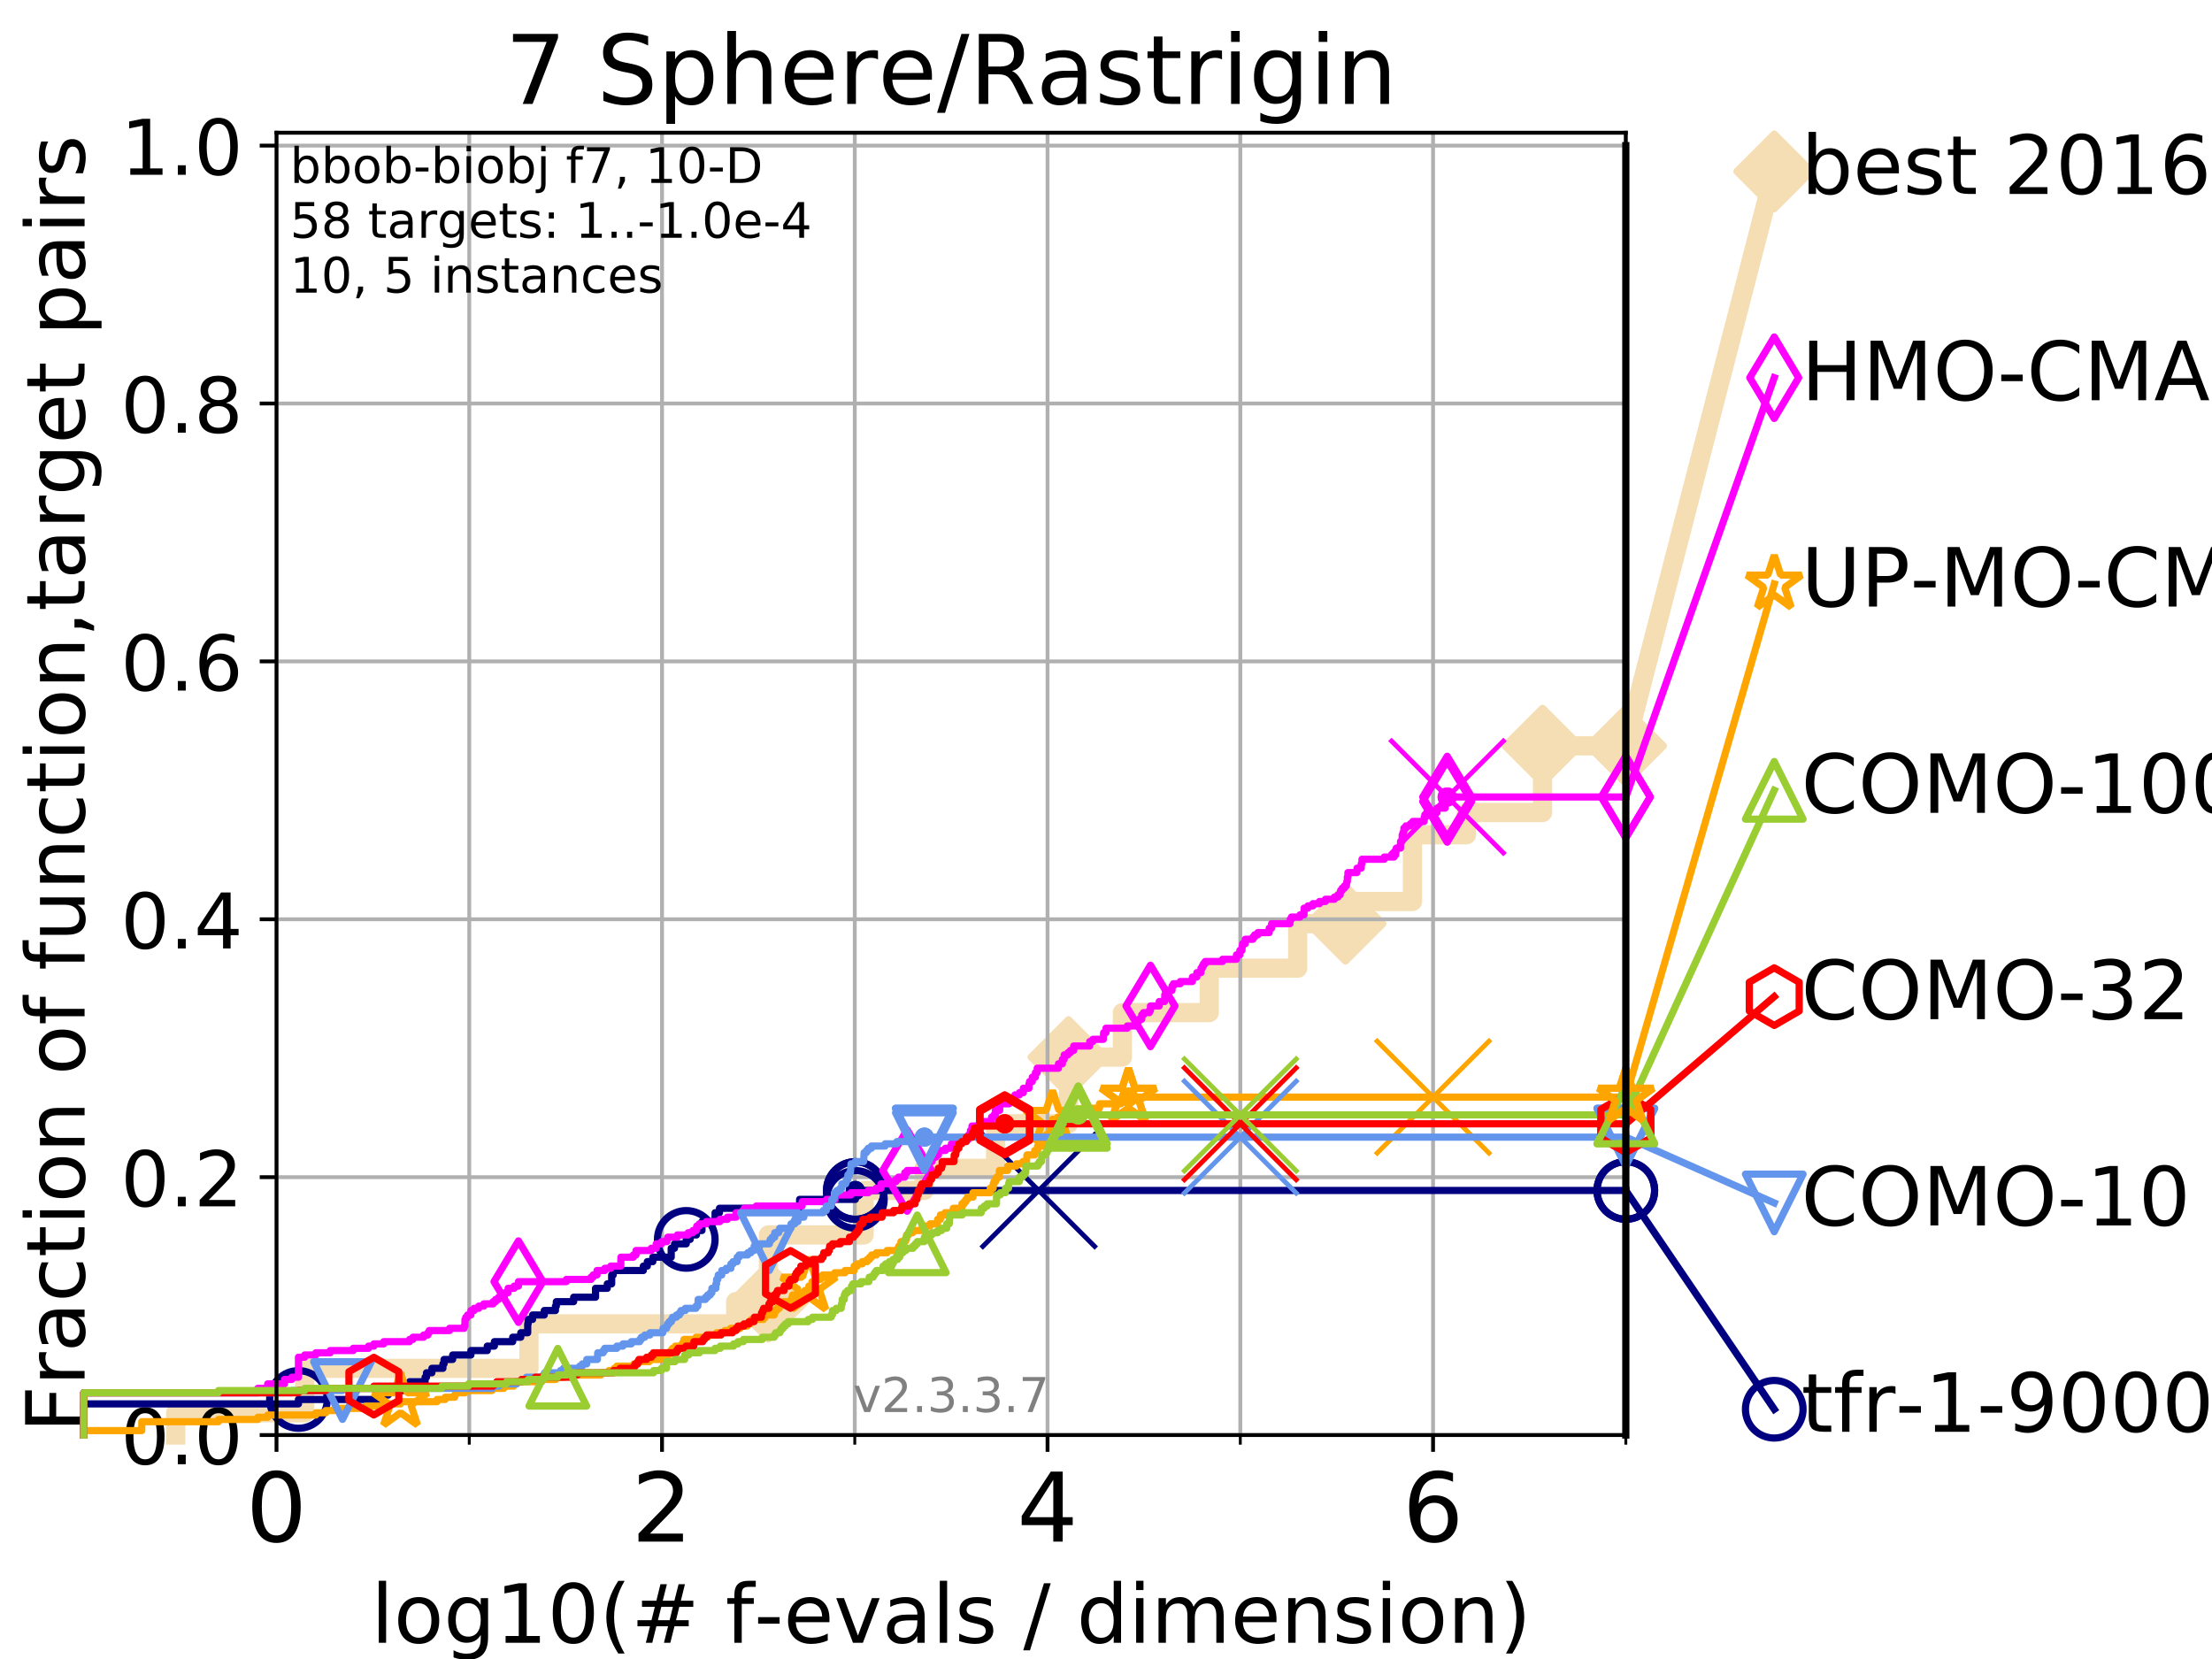 <?xml version="1.0" encoding="utf-8" standalone="no"?>
<!DOCTYPE svg PUBLIC "-//W3C//DTD SVG 1.1//EN"
  "http://www.w3.org/Graphics/SVG/1.1/DTD/svg11.dtd">
<!-- Created with matplotlib (https://matplotlib.org/) -->
<svg height="345.6pt" version="1.1" viewBox="0 0 460.8 345.6" width="460.8pt" xmlns="http://www.w3.org/2000/svg" xmlns:xlink="http://www.w3.org/1999/xlink">
 <defs>
  <style type="text/css">
*{stroke-linecap:butt;stroke-linejoin:round;}
  </style>
 </defs>
 <g id="figure_1">
  <g id="patch_1">
   <path d="M 0 345.6 
L 460.8 345.6 
L 460.8 0 
L 0 0 
z
" style="fill:#ffffff;"/>
  </g>
  <g id="axes_1">
   <g id="patch_2">
    <path d="M 57.6 298.944 
L 338.688 298.944 
L 338.688 27.648 
L 57.6 27.648 
z
" style="fill:#ffffff;"/>
   </g>
   <g id="line2d_1">
    <path d="M 36.604 298.944 
L 36.604 294.313 
L 63.468 294.313 
L 63.468 285.05 
L 110.189 285.05 
L 110.189 275.788 
L 153.258 275.788 
L 153.258 271.157 
L 160.074 271.157 
L 160.074 257.263 
L 180.002 257.263 
L 180.002 248.001 
L 192.522 248.001 
L 192.522 243.37 
L 207.401 243.37 
L 207.401 234.107 
L 222.586 234.107 
L 222.586 220.214 
L 233.81 220.214 
L 233.81 210.951 
L 251.908 210.951 
L 251.908 201.689 
L 270.33 201.689 
L 270.33 192.426 
L 280.286 192.426 
L 280.286 187.795 
L 294.24 187.795 
L 294.24 173.901 
L 305.484 173.901 
L 305.484 169.27 
L 321.337 169.27 
L 321.337 155.377 
L 338.688 155.377 
" style="fill:none;stroke:#f5deb3;stroke-linecap:square;stroke-width:4;"/>
   </g>
   <g id="line2d_2">
    <defs>
     <path d="M 0 7.778 
L 7.778 0 
L 0 -7.778 
L -7.778 0 
z
" id="m5b3e8dc142" style="stroke:#f5deb3;stroke-linejoin:miter;stroke-width:1.5;"/>
    </defs>
    <g>
     <use style="fill:#f5deb3;stroke:#f5deb3;stroke-linejoin:miter;stroke-width:1.5;" x="160.074" xlink:href="#m5b3e8dc142" y="271.157"/>
     <use style="fill:#f5deb3;stroke:#f5deb3;stroke-linejoin:miter;stroke-width:1.5;" x="222.586" xlink:href="#m5b3e8dc142" y="220.214"/>
     <use style="fill:#f5deb3;stroke:#f5deb3;stroke-linejoin:miter;stroke-width:1.5;" x="280.286" xlink:href="#m5b3e8dc142" y="192.426"/>
     <use style="fill:#f5deb3;stroke:#f5deb3;stroke-linejoin:miter;stroke-width:1.5;" x="321.337" xlink:href="#m5b3e8dc142" y="155.377"/>
     <use style="fill:#f5deb3;stroke:#f5deb3;stroke-linejoin:miter;stroke-width:1.5;" x="321.337" xlink:href="#m5b3e8dc142" y="155.377"/>
     <use style="fill:#f5deb3;stroke:#f5deb3;stroke-linejoin:miter;stroke-width:1.5;" x="338.688" xlink:href="#m5b3e8dc142" y="155.377"/>
    </g>
   </g>
   <g id="line2d_3">
    <path style="fill:none;stroke:#f5deb3;stroke-linecap:square;stroke-width:4;"/>
    <g/>
   </g>
   <g id="line2d_4">
    <path d="M 338.688 155.377 
L 369.608 35.706 
" style="fill:none;stroke:#f5deb3;stroke-linecap:square;stroke-width:4;"/>
    <g>
     <use style="fill:#f5deb3;stroke:#f5deb3;stroke-linejoin:miter;stroke-width:1.5;" x="338.688" xlink:href="#m5b3e8dc142" y="155.377"/>
     <use style="fill:#f5deb3;stroke:#f5deb3;stroke-linejoin:miter;stroke-width:1.5;" x="369.608" xlink:href="#m5b3e8dc142" y="35.706"/>
    </g>
   </g>
   <g id="matplotlib.axis_1">
    <g id="xtick_1">
     <g id="line2d_5">
      <path clip-path="url(#pee6b9c84a2)" d="M 57.6 298.944 
L 57.6 27.648 
" style="fill:none;stroke:#b0b0b0;stroke-linecap:square;stroke-width:0.8;"/>
     </g>
     <g id="line2d_6">
      <defs>
       <path d="M 0 0 
L 0 3.5 
" id="m6be421840e" style="stroke:#000000;stroke-width:0.8;"/>
      </defs>
      <g>
       <use style="stroke:#000000;stroke-width:0.8;" x="57.6" xlink:href="#m6be421840e" y="298.944"/>
      </g>
     </g>
     <g id="text_1">
      <!-- 0 -->
      <defs>
       <path d="M 31.781 66.406 
Q 24.172 66.406 20.328 58.906 
Q 16.5 51.422 16.5 36.375 
Q 16.5 21.391 20.328 13.891 
Q 24.172 6.391 31.781 6.391 
Q 39.453 6.391 43.281 13.891 
Q 47.125 21.391 47.125 36.375 
Q 47.125 51.422 43.281 58.906 
Q 39.453 66.406 31.781 66.406 
z
M 31.781 74.219 
Q 44.047 74.219 50.516 64.516 
Q 56.984 54.828 56.984 36.375 
Q 56.984 17.969 50.516 8.266 
Q 44.047 -1.422 31.781 -1.422 
Q 19.531 -1.422 13.062 8.266 
Q 6.594 17.969 6.594 36.375 
Q 6.594 54.828 13.062 64.516 
Q 19.531 74.219 31.781 74.219 
z
" id="DejaVuSans-48"/>
      </defs>
      <g transform="translate(51.237 321.141)scale(0.2 -0.2)">
       <use xlink:href="#DejaVuSans-48"/>
      </g>
     </g>
    </g>
    <g id="xtick_2">
     <g id="line2d_7">
      <path clip-path="url(#pee6b9c84a2)" d="M 137.911 298.944 
L 137.911 27.648 
" style="fill:none;stroke:#b0b0b0;stroke-linecap:square;stroke-width:0.8;"/>
     </g>
     <g id="line2d_8">
      <g>
       <use style="stroke:#000000;stroke-width:0.8;" x="137.911" xlink:href="#m6be421840e" y="298.944"/>
      </g>
     </g>
     <g id="text_2">
      <!-- 2 -->
      <defs>
       <path d="M 19.188 8.297 
L 53.609 8.297 
L 53.609 0 
L 7.328 0 
L 7.328 8.297 
Q 12.938 14.109 22.625 23.891 
Q 32.328 33.688 34.812 36.531 
Q 39.547 41.844 41.422 45.531 
Q 43.312 49.219 43.312 52.781 
Q 43.312 58.594 39.234 62.25 
Q 35.156 65.922 28.609 65.922 
Q 23.969 65.922 18.812 64.312 
Q 13.672 62.703 7.812 59.422 
L 7.812 69.391 
Q 13.766 71.781 18.938 73 
Q 24.125 74.219 28.422 74.219 
Q 39.75 74.219 46.484 68.547 
Q 53.219 62.891 53.219 53.422 
Q 53.219 48.922 51.531 44.891 
Q 49.859 40.875 45.406 35.406 
Q 44.188 33.984 37.641 27.219 
Q 31.109 20.453 19.188 8.297 
z
" id="DejaVuSans-50"/>
      </defs>
      <g transform="translate(131.548 321.141)scale(0.2 -0.2)">
       <use xlink:href="#DejaVuSans-50"/>
      </g>
     </g>
    </g>
    <g id="xtick_3">
     <g id="line2d_9">
      <path clip-path="url(#pee6b9c84a2)" d="M 218.222 298.944 
L 218.222 27.648 
" style="fill:none;stroke:#b0b0b0;stroke-linecap:square;stroke-width:0.8;"/>
     </g>
     <g id="line2d_10">
      <g>
       <use style="stroke:#000000;stroke-width:0.8;" x="218.222" xlink:href="#m6be421840e" y="298.944"/>
      </g>
     </g>
     <g id="text_3">
      <!-- 4 -->
      <defs>
       <path d="M 37.797 64.312 
L 12.891 25.391 
L 37.797 25.391 
z
M 35.203 72.906 
L 47.609 72.906 
L 47.609 25.391 
L 58.016 25.391 
L 58.016 17.188 
L 47.609 17.188 
L 47.609 0 
L 37.797 0 
L 37.797 17.188 
L 4.891 17.188 
L 4.891 26.703 
z
" id="DejaVuSans-52"/>
      </defs>
      <g transform="translate(211.859 321.141)scale(0.2 -0.2)">
       <use xlink:href="#DejaVuSans-52"/>
      </g>
     </g>
    </g>
    <g id="xtick_4">
     <g id="line2d_11">
      <path clip-path="url(#pee6b9c84a2)" d="M 298.533 298.944 
L 298.533 27.648 
" style="fill:none;stroke:#b0b0b0;stroke-linecap:square;stroke-width:0.8;"/>
     </g>
     <g id="line2d_12">
      <g>
       <use style="stroke:#000000;stroke-width:0.8;" x="298.533" xlink:href="#m6be421840e" y="298.944"/>
      </g>
     </g>
     <g id="text_4">
      <!-- 6 -->
      <defs>
       <path d="M 33.016 40.375 
Q 26.375 40.375 22.484 35.828 
Q 18.609 31.297 18.609 23.391 
Q 18.609 15.531 22.484 10.953 
Q 26.375 6.391 33.016 6.391 
Q 39.656 6.391 43.531 10.953 
Q 47.406 15.531 47.406 23.391 
Q 47.406 31.297 43.531 35.828 
Q 39.656 40.375 33.016 40.375 
z
M 52.594 71.297 
L 52.594 62.312 
Q 48.875 64.062 45.094 64.984 
Q 41.312 65.922 37.594 65.922 
Q 27.828 65.922 22.672 59.328 
Q 17.531 52.734 16.797 39.406 
Q 19.672 43.656 24.016 45.922 
Q 28.375 48.188 33.594 48.188 
Q 44.578 48.188 50.953 41.516 
Q 57.328 34.859 57.328 23.391 
Q 57.328 12.156 50.688 5.359 
Q 44.047 -1.422 33.016 -1.422 
Q 20.359 -1.422 13.672 8.266 
Q 6.984 17.969 6.984 36.375 
Q 6.984 53.656 15.188 63.938 
Q 23.391 74.219 37.203 74.219 
Q 40.922 74.219 44.703 73.484 
Q 48.484 72.75 52.594 71.297 
z
" id="DejaVuSans-54"/>
      </defs>
      <g transform="translate(292.17 321.141)scale(0.2 -0.2)">
       <use xlink:href="#DejaVuSans-54"/>
      </g>
     </g>
    </g>
    <g id="xtick_5">
     <g id="line2d_13">
      <path clip-path="url(#pee6b9c84a2)" d="M 97.755 298.944 
L 97.755 27.648 
" style="fill:none;stroke:#b0b0b0;stroke-linecap:square;stroke-width:0.8;"/>
     </g>
     <g id="line2d_14">
      <defs>
       <path d="M 0 0 
L 0 2 
" id="m2f5044a0c4" style="stroke:#000000;stroke-width:0.6;"/>
      </defs>
      <g>
       <use style="stroke:#000000;stroke-width:0.6;" x="97.755" xlink:href="#m2f5044a0c4" y="298.944"/>
      </g>
     </g>
    </g>
    <g id="xtick_6">
     <g id="line2d_15">
      <path clip-path="url(#pee6b9c84a2)" d="M 178.066 298.944 
L 178.066 27.648 
" style="fill:none;stroke:#b0b0b0;stroke-linecap:square;stroke-width:0.8;"/>
     </g>
     <g id="line2d_16">
      <g>
       <use style="stroke:#000000;stroke-width:0.6;" x="178.066" xlink:href="#m2f5044a0c4" y="298.944"/>
      </g>
     </g>
    </g>
    <g id="xtick_7">
     <g id="line2d_17">
      <path clip-path="url(#pee6b9c84a2)" d="M 258.377 298.944 
L 258.377 27.648 
" style="fill:none;stroke:#b0b0b0;stroke-linecap:square;stroke-width:0.8;"/>
     </g>
     <g id="line2d_18">
      <g>
       <use style="stroke:#000000;stroke-width:0.6;" x="258.377" xlink:href="#m2f5044a0c4" y="298.944"/>
      </g>
     </g>
    </g>
    <g id="xtick_8">
     <g id="line2d_19">
      <path clip-path="url(#pee6b9c84a2)" d="M 338.688 298.944 
L 338.688 27.648 
" style="fill:none;stroke:#b0b0b0;stroke-linecap:square;stroke-width:0.8;"/>
     </g>
     <g id="line2d_20">
      <g>
       <use style="stroke:#000000;stroke-width:0.6;" x="338.688" xlink:href="#m2f5044a0c4" y="298.944"/>
      </g>
     </g>
    </g>
    <g id="text_5">
     <!-- log10(# f-evals / dimension) -->
     <defs>
      <path d="M 9.422 75.984 
L 18.406 75.984 
L 18.406 0 
L 9.422 0 
z
" id="DejaVuSans-108"/>
      <path d="M 30.609 48.391 
Q 23.391 48.391 19.188 42.75 
Q 14.984 37.109 14.984 27.297 
Q 14.984 17.484 19.156 11.844 
Q 23.344 6.203 30.609 6.203 
Q 37.797 6.203 41.984 11.859 
Q 46.188 17.531 46.188 27.297 
Q 46.188 37.016 41.984 42.703 
Q 37.797 48.391 30.609 48.391 
z
M 30.609 56 
Q 42.328 56 49.016 48.375 
Q 55.719 40.766 55.719 27.297 
Q 55.719 13.875 49.016 6.219 
Q 42.328 -1.422 30.609 -1.422 
Q 18.844 -1.422 12.172 6.219 
Q 5.516 13.875 5.516 27.297 
Q 5.516 40.766 12.172 48.375 
Q 18.844 56 30.609 56 
z
" id="DejaVuSans-111"/>
      <path d="M 45.406 27.984 
Q 45.406 37.75 41.375 43.109 
Q 37.359 48.484 30.078 48.484 
Q 22.859 48.484 18.828 43.109 
Q 14.797 37.75 14.797 27.984 
Q 14.797 18.266 18.828 12.891 
Q 22.859 7.516 30.078 7.516 
Q 37.359 7.516 41.375 12.891 
Q 45.406 18.266 45.406 27.984 
z
M 54.391 6.781 
Q 54.391 -7.172 48.188 -13.984 
Q 42 -20.797 29.203 -20.797 
Q 24.469 -20.797 20.266 -20.094 
Q 16.062 -19.391 12.109 -17.922 
L 12.109 -9.188 
Q 16.062 -11.328 19.922 -12.344 
Q 23.781 -13.375 27.781 -13.375 
Q 36.625 -13.375 41.016 -8.766 
Q 45.406 -4.156 45.406 5.172 
L 45.406 9.625 
Q 42.625 4.781 38.281 2.391 
Q 33.938 0 27.875 0 
Q 17.828 0 11.672 7.656 
Q 5.516 15.328 5.516 27.984 
Q 5.516 40.672 11.672 48.328 
Q 17.828 56 27.875 56 
Q 33.938 56 38.281 53.609 
Q 42.625 51.219 45.406 46.391 
L 45.406 54.688 
L 54.391 54.688 
z
" id="DejaVuSans-103"/>
      <path d="M 12.406 8.297 
L 28.516 8.297 
L 28.516 63.922 
L 10.984 60.406 
L 10.984 69.391 
L 28.422 72.906 
L 38.281 72.906 
L 38.281 8.297 
L 54.391 8.297 
L 54.391 0 
L 12.406 0 
z
" id="DejaVuSans-49"/>
      <path d="M 31 75.875 
Q 24.469 64.656 21.281 53.656 
Q 18.109 42.672 18.109 31.391 
Q 18.109 20.125 21.312 9.062 
Q 24.516 -2 31 -13.188 
L 23.188 -13.188 
Q 15.875 -1.703 12.234 9.375 
Q 8.594 20.453 8.594 31.391 
Q 8.594 42.281 12.203 53.312 
Q 15.828 64.359 23.188 75.875 
z
" id="DejaVuSans-40"/>
      <path d="M 51.125 44 
L 36.922 44 
L 32.812 27.688 
L 47.125 27.688 
z
M 43.797 71.781 
L 38.719 51.516 
L 52.984 51.516 
L 58.109 71.781 
L 65.922 71.781 
L 60.891 51.516 
L 76.125 51.516 
L 76.125 44 
L 58.984 44 
L 54.984 27.688 
L 70.516 27.688 
L 70.516 20.219 
L 53.078 20.219 
L 48 0 
L 40.188 0 
L 45.219 20.219 
L 30.906 20.219 
L 25.875 0 
L 18.016 0 
L 23.094 20.219 
L 7.719 20.219 
L 7.719 27.688 
L 24.906 27.688 
L 29 44 
L 13.281 44 
L 13.281 51.516 
L 30.906 51.516 
L 35.891 71.781 
z
" id="DejaVuSans-35"/>
      <path id="DejaVuSans-32"/>
      <path d="M 37.109 75.984 
L 37.109 68.5 
L 28.516 68.5 
Q 23.688 68.5 21.797 66.547 
Q 19.922 64.594 19.922 59.516 
L 19.922 54.688 
L 34.719 54.688 
L 34.719 47.703 
L 19.922 47.703 
L 19.922 0 
L 10.891 0 
L 10.891 47.703 
L 2.297 47.703 
L 2.297 54.688 
L 10.891 54.688 
L 10.891 58.5 
Q 10.891 67.625 15.141 71.797 
Q 19.391 75.984 28.609 75.984 
z
" id="DejaVuSans-102"/>
      <path d="M 4.891 31.391 
L 31.203 31.391 
L 31.203 23.391 
L 4.891 23.391 
z
" id="DejaVuSans-45"/>
      <path d="M 56.203 29.594 
L 56.203 25.203 
L 14.891 25.203 
Q 15.484 15.922 20.484 11.062 
Q 25.484 6.203 34.422 6.203 
Q 39.594 6.203 44.453 7.469 
Q 49.312 8.734 54.109 11.281 
L 54.109 2.781 
Q 49.266 0.734 44.188 -0.344 
Q 39.109 -1.422 33.891 -1.422 
Q 20.797 -1.422 13.156 6.188 
Q 5.516 13.812 5.516 26.812 
Q 5.516 40.234 12.766 48.109 
Q 20.016 56 32.328 56 
Q 43.359 56 49.781 48.891 
Q 56.203 41.797 56.203 29.594 
z
M 47.219 32.234 
Q 47.125 39.594 43.094 43.984 
Q 39.062 48.391 32.422 48.391 
Q 24.906 48.391 20.391 44.141 
Q 15.875 39.891 15.188 32.172 
z
" id="DejaVuSans-101"/>
      <path d="M 2.984 54.688 
L 12.5 54.688 
L 29.594 8.797 
L 46.688 54.688 
L 56.203 54.688 
L 35.688 0 
L 23.484 0 
z
" id="DejaVuSans-118"/>
      <path d="M 34.281 27.484 
Q 23.391 27.484 19.188 25 
Q 14.984 22.516 14.984 16.5 
Q 14.984 11.719 18.141 8.906 
Q 21.297 6.109 26.703 6.109 
Q 34.188 6.109 38.703 11.406 
Q 43.219 16.703 43.219 25.484 
L 43.219 27.484 
z
M 52.203 31.203 
L 52.203 0 
L 43.219 0 
L 43.219 8.297 
Q 40.141 3.328 35.547 0.953 
Q 30.953 -1.422 24.312 -1.422 
Q 15.922 -1.422 10.953 3.297 
Q 6 8.016 6 15.922 
Q 6 25.141 12.172 29.828 
Q 18.359 34.516 30.609 34.516 
L 43.219 34.516 
L 43.219 35.406 
Q 43.219 41.609 39.141 45 
Q 35.062 48.391 27.688 48.391 
Q 23 48.391 18.547 47.266 
Q 14.109 46.141 10.016 43.891 
L 10.016 52.203 
Q 14.938 54.109 19.578 55.047 
Q 24.219 56 28.609 56 
Q 40.484 56 46.344 49.844 
Q 52.203 43.703 52.203 31.203 
z
" id="DejaVuSans-97"/>
      <path d="M 44.281 53.078 
L 44.281 44.578 
Q 40.484 46.531 36.375 47.5 
Q 32.281 48.484 27.875 48.484 
Q 21.188 48.484 17.844 46.438 
Q 14.5 44.391 14.5 40.281 
Q 14.5 37.156 16.891 35.375 
Q 19.281 33.594 26.516 31.984 
L 29.594 31.297 
Q 39.156 29.25 43.188 25.516 
Q 47.219 21.781 47.219 15.094 
Q 47.219 7.469 41.188 3.016 
Q 35.156 -1.422 24.609 -1.422 
Q 20.219 -1.422 15.453 -0.562 
Q 10.688 0.297 5.422 2 
L 5.422 11.281 
Q 10.406 8.688 15.234 7.391 
Q 20.062 6.109 24.812 6.109 
Q 31.156 6.109 34.562 8.281 
Q 37.984 10.453 37.984 14.406 
Q 37.984 18.062 35.516 20.016 
Q 33.062 21.969 24.703 23.781 
L 21.578 24.516 
Q 13.234 26.266 9.516 29.906 
Q 5.812 33.547 5.812 39.891 
Q 5.812 47.609 11.281 51.797 
Q 16.75 56 26.812 56 
Q 31.781 56 36.172 55.266 
Q 40.578 54.547 44.281 53.078 
z
" id="DejaVuSans-115"/>
      <path d="M 25.391 72.906 
L 33.688 72.906 
L 8.297 -9.281 
L 0 -9.281 
z
" id="DejaVuSans-47"/>
      <path d="M 45.406 46.391 
L 45.406 75.984 
L 54.391 75.984 
L 54.391 0 
L 45.406 0 
L 45.406 8.203 
Q 42.578 3.328 38.25 0.953 
Q 33.938 -1.422 27.875 -1.422 
Q 17.969 -1.422 11.734 6.484 
Q 5.516 14.406 5.516 27.297 
Q 5.516 40.188 11.734 48.094 
Q 17.969 56 27.875 56 
Q 33.938 56 38.25 53.625 
Q 42.578 51.266 45.406 46.391 
z
M 14.797 27.297 
Q 14.797 17.391 18.875 11.75 
Q 22.953 6.109 30.078 6.109 
Q 37.203 6.109 41.297 11.75 
Q 45.406 17.391 45.406 27.297 
Q 45.406 37.203 41.297 42.844 
Q 37.203 48.484 30.078 48.484 
Q 22.953 48.484 18.875 42.844 
Q 14.797 37.203 14.797 27.297 
z
" id="DejaVuSans-100"/>
      <path d="M 9.422 54.688 
L 18.406 54.688 
L 18.406 0 
L 9.422 0 
z
M 9.422 75.984 
L 18.406 75.984 
L 18.406 64.594 
L 9.422 64.594 
z
" id="DejaVuSans-105"/>
      <path d="M 52 44.188 
Q 55.375 50.25 60.062 53.125 
Q 64.75 56 71.094 56 
Q 79.641 56 84.281 50.016 
Q 88.922 44.047 88.922 33.016 
L 88.922 0 
L 79.891 0 
L 79.891 32.719 
Q 79.891 40.578 77.094 44.375 
Q 74.312 48.188 68.609 48.188 
Q 61.625 48.188 57.562 43.547 
Q 53.516 38.922 53.516 30.906 
L 53.516 0 
L 44.484 0 
L 44.484 32.719 
Q 44.484 40.625 41.703 44.406 
Q 38.922 48.188 33.109 48.188 
Q 26.219 48.188 22.156 43.531 
Q 18.109 38.875 18.109 30.906 
L 18.109 0 
L 9.078 0 
L 9.078 54.688 
L 18.109 54.688 
L 18.109 46.188 
Q 21.188 51.219 25.484 53.609 
Q 29.781 56 35.688 56 
Q 41.656 56 45.828 52.969 
Q 50 49.953 52 44.188 
z
" id="DejaVuSans-109"/>
      <path d="M 54.891 33.016 
L 54.891 0 
L 45.906 0 
L 45.906 32.719 
Q 45.906 40.484 42.875 44.328 
Q 39.844 48.188 33.797 48.188 
Q 26.516 48.188 22.312 43.547 
Q 18.109 38.922 18.109 30.906 
L 18.109 0 
L 9.078 0 
L 9.078 54.688 
L 18.109 54.688 
L 18.109 46.188 
Q 21.344 51.125 25.703 53.562 
Q 30.078 56 35.797 56 
Q 45.219 56 50.047 50.172 
Q 54.891 44.344 54.891 33.016 
z
" id="DejaVuSans-110"/>
      <path d="M 8.016 75.875 
L 15.828 75.875 
Q 23.141 64.359 26.781 53.312 
Q 30.422 42.281 30.422 31.391 
Q 30.422 20.453 26.781 9.375 
Q 23.141 -1.703 15.828 -13.188 
L 8.016 -13.188 
Q 14.5 -2 17.703 9.062 
Q 20.906 20.125 20.906 31.391 
Q 20.906 42.672 17.703 53.656 
Q 14.5 64.656 8.016 75.875 
z
" id="DejaVuSans-41"/>
     </defs>
     <g transform="translate(77.303 342.218)scale(0.17 -0.17)">
      <use xlink:href="#DejaVuSans-108"/>
      <use x="27.783" xlink:href="#DejaVuSans-111"/>
      <use x="88.965" xlink:href="#DejaVuSans-103"/>
      <use x="152.441" xlink:href="#DejaVuSans-49"/>
      <use x="216.064" xlink:href="#DejaVuSans-48"/>
      <use x="279.688" xlink:href="#DejaVuSans-40"/>
      <use x="318.701" xlink:href="#DejaVuSans-35"/>
      <use x="402.49" xlink:href="#DejaVuSans-32"/>
      <use x="434.277" xlink:href="#DejaVuSans-102"/>
      <use x="469.404" xlink:href="#DejaVuSans-45"/>
      <use x="505.488" xlink:href="#DejaVuSans-101"/>
      <use x="567.012" xlink:href="#DejaVuSans-118"/>
      <use x="626.191" xlink:href="#DejaVuSans-97"/>
      <use x="687.471" xlink:href="#DejaVuSans-108"/>
      <use x="715.254" xlink:href="#DejaVuSans-115"/>
      <use x="767.354" xlink:href="#DejaVuSans-32"/>
      <use x="799.141" xlink:href="#DejaVuSans-47"/>
      <use x="832.832" xlink:href="#DejaVuSans-32"/>
      <use x="864.619" xlink:href="#DejaVuSans-100"/>
      <use x="928.096" xlink:href="#DejaVuSans-105"/>
      <use x="955.879" xlink:href="#DejaVuSans-109"/>
      <use x="1053.291" xlink:href="#DejaVuSans-101"/>
      <use x="1114.814" xlink:href="#DejaVuSans-110"/>
      <use x="1178.193" xlink:href="#DejaVuSans-115"/>
      <use x="1230.293" xlink:href="#DejaVuSans-105"/>
      <use x="1258.076" xlink:href="#DejaVuSans-111"/>
      <use x="1319.258" xlink:href="#DejaVuSans-110"/>
      <use x="1382.637" xlink:href="#DejaVuSans-41"/>
     </g>
    </g>
   </g>
   <g id="matplotlib.axis_2">
    <g id="ytick_1">
     <g id="line2d_21">
      <path clip-path="url(#pee6b9c84a2)" d="M 57.6 298.944 
L 338.688 298.944 
" style="fill:none;stroke:#b0b0b0;stroke-linecap:square;stroke-width:0.8;"/>
     </g>
     <g id="line2d_22">
      <defs>
       <path d="M 0 0 
L -3.5 0 
" id="mf67a8207d1" style="stroke:#000000;stroke-width:0.8;"/>
      </defs>
      <g>
       <use style="stroke:#000000;stroke-width:0.8;" x="57.6" xlink:href="#mf67a8207d1" y="298.944"/>
      </g>
     </g>
     <g id="text_6">
      <!-- 0.0 -->
      <defs>
       <path d="M 10.688 12.406 
L 21 12.406 
L 21 0 
L 10.688 0 
z
" id="DejaVuSans-46"/>
      </defs>
      <g transform="translate(25.155 305.023)scale(0.16 -0.16)">
       <use xlink:href="#DejaVuSans-48"/>
       <use x="63.623" xlink:href="#DejaVuSans-46"/>
       <use x="95.41" xlink:href="#DejaVuSans-48"/>
      </g>
     </g>
    </g>
    <g id="ytick_2">
     <g id="line2d_23">
      <path clip-path="url(#pee6b9c84a2)" d="M 57.6 245.222 
L 338.688 245.222 
" style="fill:none;stroke:#b0b0b0;stroke-linecap:square;stroke-width:0.8;"/>
     </g>
     <g id="line2d_24">
      <g>
       <use style="stroke:#000000;stroke-width:0.8;" x="57.6" xlink:href="#mf67a8207d1" y="245.222"/>
      </g>
     </g>
     <g id="text_7">
      <!-- 0.2 -->
      <g transform="translate(25.155 251.301)scale(0.16 -0.16)">
       <use xlink:href="#DejaVuSans-48"/>
       <use x="63.623" xlink:href="#DejaVuSans-46"/>
       <use x="95.41" xlink:href="#DejaVuSans-50"/>
      </g>
     </g>
    </g>
    <g id="ytick_3">
     <g id="line2d_25">
      <path clip-path="url(#pee6b9c84a2)" d="M 57.6 191.5 
L 338.688 191.5 
" style="fill:none;stroke:#b0b0b0;stroke-linecap:square;stroke-width:0.8;"/>
     </g>
     <g id="line2d_26">
      <g>
       <use style="stroke:#000000;stroke-width:0.8;" x="57.6" xlink:href="#mf67a8207d1" y="191.5"/>
      </g>
     </g>
     <g id="text_8">
      <!-- 0.4 -->
      <g transform="translate(25.155 197.579)scale(0.16 -0.16)">
       <use xlink:href="#DejaVuSans-48"/>
       <use x="63.623" xlink:href="#DejaVuSans-46"/>
       <use x="95.41" xlink:href="#DejaVuSans-52"/>
      </g>
     </g>
    </g>
    <g id="ytick_4">
     <g id="line2d_27">
      <path clip-path="url(#pee6b9c84a2)" d="M 57.6 137.778 
L 338.688 137.778 
" style="fill:none;stroke:#b0b0b0;stroke-linecap:square;stroke-width:0.8;"/>
     </g>
     <g id="line2d_28">
      <g>
       <use style="stroke:#000000;stroke-width:0.8;" x="57.6" xlink:href="#mf67a8207d1" y="137.778"/>
      </g>
     </g>
     <g id="text_9">
      <!-- 0.6 -->
      <g transform="translate(25.155 143.857)scale(0.16 -0.16)">
       <use xlink:href="#DejaVuSans-48"/>
       <use x="63.623" xlink:href="#DejaVuSans-46"/>
       <use x="95.41" xlink:href="#DejaVuSans-54"/>
      </g>
     </g>
    </g>
    <g id="ytick_5">
     <g id="line2d_29">
      <path clip-path="url(#pee6b9c84a2)" d="M 57.6 84.056 
L 338.688 84.056 
" style="fill:none;stroke:#b0b0b0;stroke-linecap:square;stroke-width:0.8;"/>
     </g>
     <g id="line2d_30">
      <g>
       <use style="stroke:#000000;stroke-width:0.8;" x="57.6" xlink:href="#mf67a8207d1" y="84.056"/>
      </g>
     </g>
     <g id="text_10">
      <!-- 0.8 -->
      <defs>
       <path d="M 31.781 34.625 
Q 24.75 34.625 20.719 30.859 
Q 16.703 27.094 16.703 20.516 
Q 16.703 13.922 20.719 10.156 
Q 24.75 6.391 31.781 6.391 
Q 38.812 6.391 42.859 10.172 
Q 46.922 13.969 46.922 20.516 
Q 46.922 27.094 42.891 30.859 
Q 38.875 34.625 31.781 34.625 
z
M 21.922 38.812 
Q 15.578 40.375 12.031 44.719 
Q 8.5 49.078 8.5 55.328 
Q 8.5 64.062 14.719 69.141 
Q 20.953 74.219 31.781 74.219 
Q 42.672 74.219 48.875 69.141 
Q 55.078 64.062 55.078 55.328 
Q 55.078 49.078 51.531 44.719 
Q 48 40.375 41.703 38.812 
Q 48.828 37.156 52.797 32.312 
Q 56.781 27.484 56.781 20.516 
Q 56.781 9.906 50.312 4.234 
Q 43.844 -1.422 31.781 -1.422 
Q 19.734 -1.422 13.25 4.234 
Q 6.781 9.906 6.781 20.516 
Q 6.781 27.484 10.781 32.312 
Q 14.797 37.156 21.922 38.812 
z
M 18.312 54.391 
Q 18.312 48.734 21.844 45.562 
Q 25.391 42.391 31.781 42.391 
Q 38.141 42.391 41.719 45.562 
Q 45.312 48.734 45.312 54.391 
Q 45.312 60.062 41.719 63.234 
Q 38.141 66.406 31.781 66.406 
Q 25.391 66.406 21.844 63.234 
Q 18.312 60.062 18.312 54.391 
z
" id="DejaVuSans-56"/>
      </defs>
      <g transform="translate(25.155 90.135)scale(0.16 -0.16)">
       <use xlink:href="#DejaVuSans-48"/>
       <use x="63.623" xlink:href="#DejaVuSans-46"/>
       <use x="95.41" xlink:href="#DejaVuSans-56"/>
      </g>
     </g>
    </g>
    <g id="ytick_6">
     <g id="line2d_31">
      <path clip-path="url(#pee6b9c84a2)" d="M 57.6 30.334 
L 338.688 30.334 
" style="fill:none;stroke:#b0b0b0;stroke-linecap:square;stroke-width:0.8;"/>
     </g>
     <g id="line2d_32">
      <g>
       <use style="stroke:#000000;stroke-width:0.8;" x="57.6" xlink:href="#mf67a8207d1" y="30.334"/>
      </g>
     </g>
     <g id="text_11">
      <!-- 1.0 -->
      <g transform="translate(25.155 36.413)scale(0.16 -0.16)">
       <use xlink:href="#DejaVuSans-49"/>
       <use x="63.623" xlink:href="#DejaVuSans-46"/>
       <use x="95.41" xlink:href="#DejaVuSans-48"/>
      </g>
     </g>
    </g>
    <g id="text_12">
     <!-- Fraction of function,target pairs -->
     <defs>
      <path d="M 9.812 72.906 
L 51.703 72.906 
L 51.703 64.594 
L 19.672 64.594 
L 19.672 43.109 
L 48.578 43.109 
L 48.578 34.812 
L 19.672 34.812 
L 19.672 0 
L 9.812 0 
z
" id="DejaVuSans-70"/>
      <path d="M 41.109 46.297 
Q 39.594 47.172 37.812 47.578 
Q 36.031 48 33.891 48 
Q 26.266 48 22.188 43.047 
Q 18.109 38.094 18.109 28.812 
L 18.109 0 
L 9.078 0 
L 9.078 54.688 
L 18.109 54.688 
L 18.109 46.188 
Q 20.953 51.172 25.484 53.578 
Q 30.031 56 36.531 56 
Q 37.453 56 38.578 55.875 
Q 39.703 55.766 41.062 55.516 
z
" id="DejaVuSans-114"/>
      <path d="M 48.781 52.594 
L 48.781 44.188 
Q 44.969 46.297 41.141 47.344 
Q 37.312 48.391 33.406 48.391 
Q 24.656 48.391 19.812 42.844 
Q 14.984 37.312 14.984 27.297 
Q 14.984 17.281 19.812 11.734 
Q 24.656 6.203 33.406 6.203 
Q 37.312 6.203 41.141 7.25 
Q 44.969 8.297 48.781 10.406 
L 48.781 2.094 
Q 45.016 0.344 40.984 -0.531 
Q 36.969 -1.422 32.422 -1.422 
Q 20.062 -1.422 12.781 6.344 
Q 5.516 14.109 5.516 27.297 
Q 5.516 40.672 12.859 48.328 
Q 20.219 56 33.016 56 
Q 37.156 56 41.109 55.141 
Q 45.062 54.297 48.781 52.594 
z
" id="DejaVuSans-99"/>
      <path d="M 18.312 70.219 
L 18.312 54.688 
L 36.812 54.688 
L 36.812 47.703 
L 18.312 47.703 
L 18.312 18.016 
Q 18.312 11.328 20.141 9.422 
Q 21.969 7.516 27.594 7.516 
L 36.812 7.516 
L 36.812 0 
L 27.594 0 
Q 17.188 0 13.234 3.875 
Q 9.281 7.766 9.281 18.016 
L 9.281 47.703 
L 2.688 47.703 
L 2.688 54.688 
L 9.281 54.688 
L 9.281 70.219 
z
" id="DejaVuSans-116"/>
      <path d="M 8.5 21.578 
L 8.5 54.688 
L 17.484 54.688 
L 17.484 21.922 
Q 17.484 14.156 20.5 10.266 
Q 23.531 6.391 29.594 6.391 
Q 36.859 6.391 41.078 11.031 
Q 45.312 15.672 45.312 23.688 
L 45.312 54.688 
L 54.297 54.688 
L 54.297 0 
L 45.312 0 
L 45.312 8.406 
Q 42.047 3.422 37.719 1 
Q 33.406 -1.422 27.688 -1.422 
Q 18.266 -1.422 13.375 4.438 
Q 8.5 10.297 8.5 21.578 
z
M 31.109 56 
z
" id="DejaVuSans-117"/>
      <path d="M 11.719 12.406 
L 22.016 12.406 
L 22.016 4 
L 14.016 -11.625 
L 7.719 -11.625 
L 11.719 4 
z
" id="DejaVuSans-44"/>
      <path d="M 18.109 8.203 
L 18.109 -20.797 
L 9.078 -20.797 
L 9.078 54.688 
L 18.109 54.688 
L 18.109 46.391 
Q 20.953 51.266 25.266 53.625 
Q 29.594 56 35.594 56 
Q 45.562 56 51.781 48.094 
Q 58.016 40.188 58.016 27.297 
Q 58.016 14.406 51.781 6.484 
Q 45.562 -1.422 35.594 -1.422 
Q 29.594 -1.422 25.266 0.953 
Q 20.953 3.328 18.109 8.203 
z
M 48.688 27.297 
Q 48.688 37.203 44.609 42.844 
Q 40.531 48.484 33.406 48.484 
Q 26.266 48.484 22.188 42.844 
Q 18.109 37.203 18.109 27.297 
Q 18.109 17.391 22.188 11.75 
Q 26.266 6.109 33.406 6.109 
Q 40.531 6.109 44.609 11.75 
Q 48.688 17.391 48.688 27.297 
z
" id="DejaVuSans-112"/>
     </defs>
     <g transform="translate(17.62 298.435)rotate(-90)scale(0.17 -0.17)">
      <use xlink:href="#DejaVuSans-70"/>
      <use x="57.41" xlink:href="#DejaVuSans-114"/>
      <use x="98.523" xlink:href="#DejaVuSans-97"/>
      <use x="159.803" xlink:href="#DejaVuSans-99"/>
      <use x="214.783" xlink:href="#DejaVuSans-116"/>
      <use x="253.992" xlink:href="#DejaVuSans-105"/>
      <use x="281.775" xlink:href="#DejaVuSans-111"/>
      <use x="342.957" xlink:href="#DejaVuSans-110"/>
      <use x="406.336" xlink:href="#DejaVuSans-32"/>
      <use x="438.123" xlink:href="#DejaVuSans-111"/>
      <use x="499.305" xlink:href="#DejaVuSans-102"/>
      <use x="534.51" xlink:href="#DejaVuSans-32"/>
      <use x="566.297" xlink:href="#DejaVuSans-102"/>
      <use x="601.502" xlink:href="#DejaVuSans-117"/>
      <use x="664.881" xlink:href="#DejaVuSans-110"/>
      <use x="728.26" xlink:href="#DejaVuSans-99"/>
      <use x="783.24" xlink:href="#DejaVuSans-116"/>
      <use x="822.449" xlink:href="#DejaVuSans-105"/>
      <use x="850.232" xlink:href="#DejaVuSans-111"/>
      <use x="911.414" xlink:href="#DejaVuSans-110"/>
      <use x="974.793" xlink:href="#DejaVuSans-44"/>
      <use x="1006.58" xlink:href="#DejaVuSans-116"/>
      <use x="1045.789" xlink:href="#DejaVuSans-97"/>
      <use x="1107.068" xlink:href="#DejaVuSans-114"/>
      <use x="1148.166" xlink:href="#DejaVuSans-103"/>
      <use x="1211.643" xlink:href="#DejaVuSans-101"/>
      <use x="1273.166" xlink:href="#DejaVuSans-116"/>
      <use x="1312.375" xlink:href="#DejaVuSans-32"/>
      <use x="1344.162" xlink:href="#DejaVuSans-112"/>
      <use x="1407.639" xlink:href="#DejaVuSans-97"/>
      <use x="1468.918" xlink:href="#DejaVuSans-105"/>
      <use x="1496.701" xlink:href="#DejaVuSans-114"/>
      <use x="1537.814" xlink:href="#DejaVuSans-115"/>
     </g>
    </g>
   </g>
   <g id="line2d_33">
    <defs>
     <path d="M 0 1.5 
C 0.398 1.5 0.779 1.342 1.061 1.061 
C 1.342 0.779 1.5 0.398 1.5 0 
C 1.5 -0.398 1.342 -0.779 1.061 -1.061 
C 0.779 -1.342 0.398 -1.5 0 -1.5 
C -0.398 -1.5 -0.779 -1.342 -1.061 -1.061 
C -1.342 -0.779 -1.5 -0.398 -1.5 0 
C -1.5 0.398 -1.342 0.779 -1.061 1.061 
C -0.779 1.342 -0.398 1.5 0 1.5 
z
" id="m8fe2d4bc48" style="stroke:#f5deb3;"/>
    </defs>
    <g>
     <use style="fill:#f5deb3;stroke:#f5deb3;" x="321.337" xlink:href="#m8fe2d4bc48" y="155.377"/>
     <use style="fill:#f5deb3;stroke:#f5deb3;" x="321.337" xlink:href="#m8fe2d4bc48" y="155.377"/>
    </g>
   </g>
   <g id="line2d_34">
    <defs>
     <path d="M 0 1.5 
C 0.398 1.5 0.779 1.342 1.061 1.061 
C 1.342 0.779 1.5 0.398 1.5 0 
C 1.5 -0.398 1.342 -0.779 1.061 -1.061 
C 0.779 -1.342 0.398 -1.5 0 -1.5 
C -0.398 -1.5 -0.779 -1.342 -1.061 -1.061 
C -1.342 -0.779 -1.5 -0.398 -1.5 0 
C -1.5 0.398 -1.342 0.779 -1.061 1.061 
C -0.779 1.342 -0.398 1.5 0 1.5 
z
" id="m4d1c2752b9" style="stroke:#000080;"/>
    </defs>
    <g>
     <use style="fill:#000080;stroke:#000080;" x="178.186" xlink:href="#m4d1c2752b9" y="248.001"/>
     <use style="fill:#000080;stroke:#000080;" x="178.186" xlink:href="#m4d1c2752b9" y="248.001"/>
    </g>
   </g>
   <g id="line2d_35">
    <path d="M 17.445 298.944 
L 17.445 292.46 
L 62.175 292.46 
L 62.175 291.534 
L 78.942 291.534 
L 78.942 290.608 
L 80.881 290.608 
L 80.881 289.682 
L 84.588 289.682 
L 84.588 288.755 
L 85.315 288.755 
L 85.315 287.829 
L 88.554 287.829 
L 88.554 286.903 
L 88.847 286.903 
L 88.847 285.977 
L 89.973 285.977 
L 89.973 285.05 
L 92.267 285.05 
L 92.267 284.124 
L 92.504 284.124 
L 92.504 283.198 
L 94.295 283.198 
L 94.295 282.272 
L 98.101 282.272 
L 98.101 281.345 
L 101.507 281.345 
L 101.507 280.419 
L 102.989 280.419 
L 102.989 279.493 
L 106.803 279.493 
L 106.803 278.567 
L 108.484 278.567 
L 108.484 277.64 
L 109.93 277.64 
L 109.93 275.788 
L 110.017 275.788 
L 110.017 274.862 
L 110.942 274.862 
L 110.942 273.935 
L 113.383 273.935 
L 113.383 273.009 
L 115.711 273.009 
L 115.711 272.083 
L 115.897 272.083 
L 115.897 271.157 
L 119.503 271.157 
L 119.503 270.231 
L 124.063 270.231 
L 124.063 268.378 
L 126.507 268.378 
L 126.507 267.452 
L 127.421 267.452 
L 127.421 265.599 
L 127.737 265.599 
L 127.737 264.673 
L 134.019 264.673 
L 134.019 263.747 
L 134.849 263.747 
L 134.849 262.821 
L 135.996 262.821 
L 135.996 261.894 
L 139.825 261.894 
L 139.825 260.042 
L 140.514 260.042 
L 140.514 259.116 
L 142.963 259.116 
L 142.963 258.189 
L 143.779 258.189 
L 143.779 257.263 
L 145.086 257.263 
L 145.086 256.337 
L 146.238 256.337 
L 146.238 254.484 
L 148.966 254.484 
L 148.966 252.632 
L 149.876 252.632 
L 149.876 251.706 
L 166.578 251.706 
L 166.578 249.853 
L 178.186 249.853 
L 178.186 248.001 
L 338.688 248.001 
" style="fill:none;stroke:#000080;stroke-linecap:square;stroke-width:1.5;"/>
   </g>
   <g id="line2d_36">
    <defs>
     <path d="M 0 6 
C 1.591 6 3.117 5.368 4.243 4.243 
C 5.368 3.117 6 1.591 6 0 
C 6 -1.591 5.368 -3.117 4.243 -4.243 
C 3.117 -5.368 1.591 -6 0 -6 
C -1.591 -6 -3.117 -5.368 -4.243 -4.243 
C -5.368 -3.117 -6 -1.591 -6 0 
C -6 1.591 -5.368 3.117 -4.243 4.243 
C -3.117 5.368 -1.591 6 0 6 
z
" id="m0092b3b673" style="stroke:#000080;stroke-width:1.5;"/>
    </defs>
    <g>
     <use style="fill-opacity:0;stroke:#000080;stroke-width:1.5;" x="62.175" xlink:href="#m0092b3b673" y="291.534"/>
     <use style="fill-opacity:0;stroke:#000080;stroke-width:1.5;" x="142.963" xlink:href="#m0092b3b673" y="258.189"/>
     <use style="fill-opacity:0;stroke:#000080;stroke-width:1.5;" x="178.186" xlink:href="#m0092b3b673" y="249.853"/>
     <use style="fill-opacity:0;stroke:#000080;stroke-width:1.5;" x="178.186" xlink:href="#m0092b3b673" y="248.001"/>
     <use style="fill-opacity:0;stroke:#000080;stroke-width:1.5;" x="178.186" xlink:href="#m0092b3b673" y="248.001"/>
     <use style="fill-opacity:0;stroke:#000080;stroke-width:1.5;" x="338.688" xlink:href="#m0092b3b673" y="248.001"/>
    </g>
   </g>
   <g id="line2d_37">
    <path style="fill:none;stroke:#000080;stroke-linecap:square;stroke-width:1.5;"/>
    <g/>
   </g>
   <g id="line2d_38">
    <path clip-path="url(#pee6b9c84a2)" d="M 216.385 248.001 
" style="fill:none;stroke:#000080;stroke-linecap:square;stroke-width:1.5;"/>
    <defs>
     <path d="M -12 12 
L 12 -12 
M -12 -12 
L 12 12 
" id="m803ae4d5eb" style="stroke:#000080;"/>
    </defs>
    <g clip-path="url(#pee6b9c84a2)">
     <use style="fill:#000080;stroke:#000080;" x="216.385" xlink:href="#m803ae4d5eb" y="248.001"/>
    </g>
   </g>
   <g id="line2d_39">
    <defs>
     <path d="M 0 1.5 
C 0.398 1.5 0.779 1.342 1.061 1.061 
C 1.342 0.779 1.5 0.398 1.5 0 
C 1.5 -0.398 1.342 -0.779 1.061 -1.061 
C 0.779 -1.342 0.398 -1.5 0 -1.5 
C -0.398 -1.5 -0.779 -1.342 -1.061 -1.061 
C -1.342 -0.779 -1.5 -0.398 -1.5 0 
C -1.5 0.398 -1.342 0.779 -1.061 1.061 
C -0.779 1.342 -0.398 1.5 0 1.5 
z
" id="m84ec0c42e3" style="stroke:#ff00ff;"/>
    </defs>
    <g>
     <use style="fill:#ff00ff;stroke:#ff00ff;" x="301.476" xlink:href="#m84ec0c42e3" y="166.028"/>
     <use style="fill:#ff00ff;stroke:#ff00ff;" x="301.476" xlink:href="#m84ec0c42e3" y="166.028"/>
    </g>
   </g>
   <g id="line2d_40">
    <path d="M 17.445 298.944 
L 17.445 290.145 
L 53.709 290.145 
L 53.709 289.218 
L 55.763 289.218 
L 55.763 288.292 
L 59.262 288.292 
L 59.262 287.366 
L 60.78 287.366 
L 60.78 286.903 
L 62.175 286.903 
L 62.175 282.735 
L 63.468 282.735 
L 63.468 282.272 
L 65.797 282.272 
L 65.797 281.809 
L 68.793 281.809 
L 68.793 281.345 
L 73.579 281.345 
L 73.579 280.882 
L 76.759 280.882 
L 76.759 280.419 
L 77.885 280.419 
L 77.885 279.956 
L 79.939 279.956 
L 79.939 279.493 
L 85.315 279.493 
L 85.315 279.03 
L 86.013 279.03 
L 86.013 278.567 
L 88.256 278.567 
L 88.256 278.104 
L 89.135 278.104 
L 89.135 277.64 
L 89.419 277.64 
L 89.419 277.177 
L 93.645 277.177 
L 93.645 276.714 
L 96.676 276.714 
L 96.676 276.251 
L 96.861 276.251 
L 96.861 274.862 
L 97.044 274.862 
L 97.044 274.399 
L 97.403 274.399 
L 97.403 273.935 
L 98.101 273.935 
L 98.101 273.009 
L 98.772 273.009 
L 98.772 272.546 
L 99.732 272.546 
L 99.732 272.083 
L 100.789 272.083 
L 100.789 271.62 
L 102.729 271.62 
L 102.729 271.157 
L 103.246 271.157 
L 103.246 270.694 
L 103.871 270.694 
L 103.871 270.231 
L 105.057 270.231 
L 105.057 269.767 
L 105.172 269.767 
L 105.172 269.304 
L 105.843 269.304 
L 105.843 268.378 
L 107.111 268.378 
L 107.111 267.915 
L 108.006 267.915 
L 108.006 266.989 
L 117.985 266.989 
L 117.985 266.526 
L 123.111 266.526 
L 123.111 266.062 
L 123.554 266.062 
L 123.554 265.599 
L 124.369 265.599 
L 124.369 264.673 
L 125.996 264.673 
L 125.996 264.21 
L 127.229 264.21 
L 127.229 263.747 
L 129.319 263.747 
L 129.348 261.894 
L 131.938 261.894 
L 131.938 261.431 
L 132.494 261.431 
L 132.494 260.505 
L 135.662 260.505 
L 135.662 260.042 
L 136.701 260.042 
L 136.701 259.116 
L 137.806 259.116 
L 137.806 258.653 
L 138.927 258.653 
L 138.927 258.189 
L 139.091 258.189 
L 139.091 257.726 
L 141.105 257.726 
L 141.105 257.263 
L 143.363 257.263 
L 143.363 256.8 
L 144.342 256.8 
L 144.342 256.337 
L 145.04 256.337 
L 145.144 255.411 
L 145.677 255.411 
L 145.677 254.948 
L 147.134 254.948 
L 147.134 254.484 
L 149.955 254.484 
L 149.955 254.021 
L 151.518 254.021 
L 151.518 253.558 
L 153.338 253.558 
L 153.338 252.632 
L 154.748 252.632 
L 154.748 252.169 
L 155.038 252.169 
L 155.038 251.706 
L 157.54 251.706 
L 157.54 251.243 
L 167.099 251.243 
L 167.099 250.316 
L 172.177 250.316 
L 172.177 249.853 
L 173.991 249.853 
L 173.991 248.927 
L 177.272 248.927 
L 177.272 248.464 
L 180.891 248.464 
L 180.891 248.001 
L 182.504 248.001 
L 182.504 247.538 
L 183.528 247.538 
L 183.528 246.611 
L 185.815 246.611 
L 185.815 246.148 
L 186.644 246.148 
L 186.644 245.685 
L 187.152 245.685 
L 187.152 245.222 
L 188.479 245.222 
L 188.479 244.296 
L 188.978 244.296 
L 188.978 243.833 
L 192.94 243.833 
L 192.94 242.906 
L 193.08 242.906 
L 193.08 241.98 
L 194.161 241.98 
L 194.161 241.517 
L 194.328 241.517 
L 194.328 241.054 
L 194.989 241.054 
L 194.989 240.591 
L 195.497 240.591 
L 195.497 239.665 
L 196.953 239.665 
L 196.953 239.201 
L 198.048 239.201 
L 198.048 238.738 
L 198.19 238.738 
L 198.19 238.275 
L 199.505 238.275 
L 199.505 237.349 
L 201.763 237.349 
L 201.763 236.423 
L 202.164 236.423 
L 202.164 235.496 
L 202.484 235.496 
L 202.484 234.57 
L 203.931 234.57 
L 203.931 234.107 
L 204.105 234.107 
L 204.105 233.644 
L 206.561 233.644 
L 206.561 232.718 
L 207.056 232.718 
L 207.056 232.255 
L 207.354 232.255 
L 207.354 231.328 
L 208.247 231.328 
L 208.276 229.939 
L 210.216 229.939 
L 210.216 229.013 
L 211.435 229.013 
L 211.435 228.087 
L 212.359 228.087 
L 212.359 227.623 
L 213.18 227.623 
L 213.18 226.697 
L 214.355 226.697 
L 214.355 225.771 
L 214.474 225.771 
L 214.474 225.308 
L 215.045 225.308 
L 215.045 224.382 
L 215.695 224.382 
L 215.695 223.455 
L 216.066 223.455 
L 216.066 222.529 
L 220.5 222.529 
L 220.5 221.603 
L 221.316 221.603 
L 221.316 220.677 
L 221.696 220.677 
L 221.696 219.75 
L 222.478 219.75 
L 222.478 219.287 
L 222.985 219.287 
L 222.985 218.824 
L 223.675 218.824 
L 223.675 217.898 
L 227.01 217.898 
L 227.01 216.972 
L 227.662 216.972 
L 227.662 216.509 
L 229.845 216.509 
L 229.914 215.119 
L 230.394 215.119 
L 230.394 214.193 
L 234.829 214.193 
L 234.829 213.73 
L 236.558 213.73 
L 236.558 212.804 
L 237.217 212.804 
L 237.217 212.34 
L 237.836 212.34 
L 237.836 211.414 
L 238.2 211.414 
L 238.2 210.951 
L 239.428 210.951 
L 239.428 210.488 
L 239.662 210.488 
L 239.662 209.562 
L 241.487 209.562 
L 241.487 208.635 
L 242.62 208.635 
L 242.639 207.246 
L 242.81 207.246 
L 242.81 206.32 
L 244.155 206.32 
L 244.155 205.394 
L 244.443 205.394 
L 244.443 204.931 
L 245.868 204.931 
L 245.868 204.467 
L 248.397 204.467 
L 248.397 203.541 
L 249.321 203.541 
L 249.321 202.615 
L 250.187 202.615 
L 250.187 201.689 
L 250.466 201.689 
L 250.466 201.226 
L 250.699 201.226 
L 250.699 200.762 
L 251.063 200.762 
L 251.063 200.299 
L 254.68 200.299 
L 254.68 199.836 
L 257.577 199.836 
L 257.577 198.91 
L 258.287 198.91 
L 258.287 197.984 
L 258.721 197.984 
L 258.782 197.057 
L 258.856 197.057 
L 258.856 196.594 
L 259.409 196.594 
L 259.409 195.668 
L 261.004 195.668 
L 261.004 195.205 
L 261.362 195.205 
L 261.362 194.742 
L 262.029 194.742 
L 262.029 194.279 
L 264.396 194.279 
L 264.396 193.353 
L 264.901 193.353 
L 264.901 192.426 
L 268.72 192.426 
L 268.77 191.5 
L 269.03 191.5 
L 269.03 191.037 
L 270.817 191.037 
L 270.817 190.574 
L 271.652 190.574 
L 271.661 189.184 
L 272.449 189.184 
L 272.449 188.721 
L 273.488 188.721 
L 273.488 188.258 
L 274.871 188.258 
L 274.871 187.795 
L 276.123 187.795 
L 276.123 187.332 
L 277.979 187.332 
L 277.979 186.869 
L 278.731 186.869 
L 278.731 186.406 
L 279.175 186.406 
L 279.282 185.479 
L 279.613 185.479 
L 279.613 185.016 
L 280.058 185.016 
L 280.058 184.553 
L 280.458 184.553 
L 280.564 183.627 
L 280.678 183.627 
L 280.678 182.701 
L 280.798 182.701 
L 280.798 181.775 
L 282.675 181.775 
L 282.699 180.848 
L 283.574 180.848 
L 283.574 179.922 
L 283.729 179.922 
L 283.729 178.996 
L 288.364 178.996 
L 288.364 178.533 
L 290.399 178.533 
L 290.399 178.07 
L 290.751 178.07 
L 290.862 176.68 
L 291.75 176.68 
L 291.756 175.291 
L 292.068 175.291 
L 292.109 173.901 
L 292.271 173.901 
L 292.271 173.438 
L 292.426 173.438 
L 292.46 172.512 
L 292.878 172.512 
L 292.878 172.049 
L 293.822 172.049 
L 293.822 171.586 
L 294.315 171.586 
L 294.315 171.123 
L 296.665 171.123 
L 296.692 170.196 
L 296.816 170.196 
L 296.816 169.733 
L 297.19 169.733 
L 297.19 169.27 
L 299.351 169.27 
L 299.351 168.344 
L 301.052 168.344 
L 301.055 166.955 
L 301.476 166.955 
L 301.476 166.028 
L 338.688 166.028 
L 338.688 166.028 
" style="fill:none;stroke:#ff00ff;stroke-linecap:square;stroke-width:1.5;"/>
   </g>
   <g id="line2d_41">
    <defs>
     <path d="M 0 8.485 
L 5.091 0 
L 0 -8.485 
L -5.091 0 
z
" id="mb7dab2931b" style="stroke:#ff00ff;stroke-linejoin:miter;stroke-width:1.5;"/>
    </defs>
    <g>
     <use style="fill-opacity:0;stroke:#ff00ff;stroke-linejoin:miter;stroke-width:1.5;" x="108.006" xlink:href="#mb7dab2931b" y="266.989"/>
     <use style="fill-opacity:0;stroke:#ff00ff;stroke-linejoin:miter;stroke-width:1.5;" x="188.978" xlink:href="#mb7dab2931b" y="243.833"/>
     <use style="fill-opacity:0;stroke:#ff00ff;stroke-linejoin:miter;stroke-width:1.5;" x="239.662" xlink:href="#mb7dab2931b" y="209.562"/>
     <use style="fill-opacity:0;stroke:#ff00ff;stroke-linejoin:miter;stroke-width:1.5;" x="301.476" xlink:href="#mb7dab2931b" y="166.955"/>
     <use style="fill-opacity:0;stroke:#ff00ff;stroke-linejoin:miter;stroke-width:1.5;" x="301.476" xlink:href="#mb7dab2931b" y="166.028"/>
     <use style="fill-opacity:0;stroke:#ff00ff;stroke-linejoin:miter;stroke-width:1.5;" x="338.688" xlink:href="#mb7dab2931b" y="166.028"/>
    </g>
   </g>
   <g id="line2d_42">
    <path style="fill:none;stroke:#ff00ff;stroke-linecap:square;stroke-width:1.5;"/>
    <g/>
   </g>
   <g id="line2d_43">
    <path clip-path="url(#pee6b9c84a2)" d="M 301.531 166.028 
" style="fill:none;stroke:#ff00ff;stroke-linecap:square;stroke-width:1.5;"/>
    <defs>
     <path d="M -12 12 
L 12 -12 
M -12 -12 
L 12 12 
" id="mc871f2486f" style="stroke:#ff00ff;"/>
    </defs>
    <g clip-path="url(#pee6b9c84a2)">
     <use style="fill:#ff00ff;stroke:#ff00ff;" x="301.531" xlink:href="#mc871f2486f" y="166.028"/>
    </g>
   </g>
   <g id="line2d_44">
    <defs>
     <path d="M 0 1.5 
C 0.398 1.5 0.779 1.342 1.061 1.061 
C 1.342 0.779 1.5 0.398 1.5 0 
C 1.5 -0.398 1.342 -0.779 1.061 -1.061 
C 0.779 -1.342 0.398 -1.5 0 -1.5 
C -0.398 -1.5 -0.779 -1.342 -1.061 -1.061 
C -1.342 -0.779 -1.5 -0.398 -1.5 0 
C -1.5 0.398 -1.342 0.779 -1.061 1.061 
C -0.779 1.342 -0.398 1.5 0 1.5 
z
" id="mad9c33e984" style="stroke:#ffa500;"/>
    </defs>
    <g>
     <use style="fill:#ffa500;stroke:#ffa500;" x="235.084" xlink:href="#mad9c33e984" y="228.55"/>
     <use style="fill:#ffa500;stroke:#ffa500;" x="235.084" xlink:href="#mad9c33e984" y="228.55"/>
    </g>
   </g>
   <g id="line2d_45">
    <path d="M 17.445 298.944 
L 17.445 298.018 
L 29.533 298.018 
L 29.533 296.165 
L 45.512 296.165 
L 45.512 295.702 
L 53.709 295.702 
L 53.709 295.239 
L 55.763 295.239 
L 55.763 294.776 
L 65.797 294.776 
L 65.797 294.313 
L 67.851 294.313 
L 67.851 293.85 
L 69.688 293.85 
L 69.688 293.387 
L 76.168 293.387 
L 76.168 292.923 
L 80.881 292.923 
L 80.881 292.46 
L 83.438 292.46 
L 83.438 291.997 
L 91.03 291.997 
L 91.03 291.534 
L 92.738 291.534 
L 92.738 291.071 
L 94.715 291.071 
L 94.715 290.608 
L 94.921 290.608 
L 94.921 290.145 
L 96.861 290.145 
L 96.861 289.682 
L 102.465 289.682 
L 102.465 289.218 
L 104.942 289.218 
L 104.942 288.755 
L 107.009 288.755 
L 107.009 288.292 
L 107.614 288.292 
L 107.614 287.829 
L 112.877 287.829 
L 112.877 287.366 
L 115.773 287.366 
L 115.773 286.903 
L 117.542 286.903 
L 117.542 286.44 
L 125.183 286.44 
L 125.183 285.977 
L 126.872 285.977 
L 126.872 285.514 
L 127.954 285.514 
L 127.954 285.05 
L 128.501 285.05 
L 128.501 284.587 
L 132.06 284.587 
L 132.06 284.124 
L 132.847 284.124 
L 132.847 283.661 
L 135.24 283.661 
L 135.24 283.198 
L 137.63 283.198 
L 137.63 282.735 
L 138.911 282.735 
L 138.911 282.272 
L 139.398 282.272 
L 139.398 281.809 
L 139.715 281.809 
L 139.715 281.345 
L 140.088 281.345 
L 140.088 280.882 
L 140.679 280.882 
L 140.679 280.419 
L 142.065 280.419 
L 142.065 279.956 
L 142.338 279.956 
L 142.338 279.493 
L 142.486 279.493 
L 142.486 279.03 
L 144.982 279.03 
L 144.982 278.567 
L 147.399 278.567 
L 147.399 278.104 
L 149.287 278.104 
L 149.287 277.64 
L 150.982 277.64 
L 150.982 277.177 
L 152.2 277.177 
L 152.2 276.714 
L 154.195 276.714 
L 154.195 276.251 
L 155.66 276.251 
L 155.66 275.788 
L 156.328 275.788 
L 156.328 275.325 
L 156.533 275.325 
L 156.533 274.862 
L 159.046 274.862 
L 159.046 274.399 
L 159.436 274.399 
L 159.436 273.935 
L 161.288 273.935 
L 161.357 273.009 
L 161.81 273.009 
L 161.81 272.546 
L 162.346 272.546 
L 162.346 271.62 
L 163.173 271.62 
L 163.173 271.157 
L 164.788 271.157 
L 164.788 270.694 
L 164.984 270.694 
L 164.984 270.231 
L 165.124 270.231 
L 165.124 269.767 
L 167.666 269.767 
L 167.666 268.841 
L 168.491 268.841 
L 168.491 267.915 
L 169.161 267.915 
L 169.161 266.989 
L 169.95 266.989 
L 169.95 266.526 
L 170.923 266.526 
L 170.923 266.062 
L 171.356 266.062 
L 171.356 265.599 
L 173.898 265.599 
L 173.898 265.136 
L 176.036 265.136 
L 176.036 264.673 
L 177.93 264.673 
L 177.93 263.747 
L 178.589 263.747 
L 178.589 263.284 
L 179.617 263.284 
L 179.617 262.821 
L 180.641 262.821 
L 180.641 262.357 
L 181.154 262.357 
L 181.154 261.894 
L 181.58 261.894 
L 181.58 261.431 
L 182.576 261.431 
L 182.576 260.968 
L 184.786 260.968 
L 184.786 260.505 
L 187.024 260.505 
L 187.024 260.042 
L 187.249 260.042 
L 187.249 259.579 
L 187.682 259.579 
L 187.682 258.653 
L 188.594 258.653 
L 188.594 258.189 
L 188.845 258.189 
L 188.845 257.263 
L 189.274 257.263 
L 189.274 256.8 
L 190.128 256.8 
L 190.128 256.337 
L 192.131 256.337 
L 192.158 255.411 
L 193.742 255.411 
L 193.742 254.948 
L 195.265 254.948 
L 195.313 254.021 
L 195.898 254.021 
L 195.898 253.095 
L 196.855 253.095 
L 196.855 252.632 
L 198.45 252.632 
L 198.45 252.169 
L 198.578 252.169 
L 198.578 251.706 
L 200.375 251.706 
L 200.375 250.779 
L 200.852 250.779 
L 200.852 250.316 
L 201.214 250.316 
L 201.214 249.853 
L 201.537 249.853 
L 201.537 249.39 
L 202.684 249.39 
L 202.684 248.464 
L 206.284 248.464 
L 206.284 247.538 
L 206.897 247.538 
L 206.897 246.611 
L 207.067 246.611 
L 207.067 246.148 
L 207.394 246.148 
L 207.394 245.685 
L 207.621 245.685 
L 207.621 245.222 
L 208.171 245.222 
L 208.181 243.833 
L 209.913 243.833 
L 209.913 242.906 
L 211.729 242.906 
L 211.729 242.443 
L 213.081 242.443 
L 213.081 241.98 
L 213.848 241.98 
L 213.937 240.591 
L 215.556 240.591 
L 215.556 239.665 
L 216.152 239.665 
L 216.152 238.738 
L 217.708 238.738 
L 217.708 238.275 
L 218.273 238.275 
L 218.339 236.886 
L 218.534 236.886 
L 218.534 235.96 
L 218.975 235.96 
L 218.975 235.033 
L 219.129 235.033 
L 219.129 234.107 
L 219.263 234.107 
L 219.263 233.181 
L 220.351 233.181 
L 220.351 232.718 
L 221.833 232.718 
L 221.833 232.255 
L 223.852 232.255 
L 223.852 231.328 
L 225.573 231.328 
L 225.573 230.865 
L 229.031 230.865 
L 229.031 229.939 
L 233.503 229.939 
L 233.503 229.013 
L 235.084 229.013 
L 235.084 228.55 
L 338.688 228.55 
L 338.688 228.55 
" style="fill:none;stroke:#ffa500;stroke-linecap:square;stroke-width:1.5;"/>
   </g>
   <g id="line2d_46">
    <defs>
     <path d="M 0 -6 
L -1.347 -1.854 
L -5.706 -1.854 
L -2.18 0.708 
L -3.527 4.854 
L -0 2.292 
L 3.527 4.854 
L 2.18 0.708 
L 5.706 -1.854 
L 1.347 -1.854 
z
" id="m1b0e8a91cc" style="stroke:#ffa500;stroke-linejoin:bevel;stroke-width:1.5;"/>
    </defs>
    <g>
     <use style="fill-opacity:0;stroke:#ffa500;stroke-linejoin:bevel;stroke-width:1.5;" x="83.438" xlink:href="#m1b0e8a91cc" y="291.997"/>
     <use style="fill-opacity:0;stroke:#ffa500;stroke-linejoin:bevel;stroke-width:1.5;" x="168.491" xlink:href="#m1b0e8a91cc" y="267.915"/>
     <use style="fill-opacity:0;stroke:#ffa500;stroke-linejoin:bevel;stroke-width:1.5;" x="219.263" xlink:href="#m1b0e8a91cc" y="233.181"/>
     <use style="fill-opacity:0;stroke:#ffa500;stroke-linejoin:bevel;stroke-width:1.5;" x="235.084" xlink:href="#m1b0e8a91cc" y="228.55"/>
     <use style="fill-opacity:0;stroke:#ffa500;stroke-linejoin:bevel;stroke-width:1.5;" x="235.084" xlink:href="#m1b0e8a91cc" y="228.55"/>
     <use style="fill-opacity:0;stroke:#ffa500;stroke-linejoin:bevel;stroke-width:1.5;" x="338.688" xlink:href="#m1b0e8a91cc" y="228.55"/>
    </g>
   </g>
   <g id="line2d_47">
    <path style="fill:none;stroke:#ffa500;stroke-linecap:square;stroke-width:1.5;"/>
    <g/>
   </g>
   <g id="line2d_48">
    <path clip-path="url(#pee6b9c84a2)" d="M 298.533 228.55 
" style="fill:none;stroke:#ffa500;stroke-linecap:square;stroke-width:1.5;"/>
    <defs>
     <path d="M -12 12 
L 12 -12 
M -12 -12 
L 12 12 
" id="m5516b67ea6" style="stroke:#ffa500;"/>
    </defs>
    <g clip-path="url(#pee6b9c84a2)">
     <use style="fill:#ffa500;stroke:#ffa500;" x="298.533" xlink:href="#m5516b67ea6" y="228.55"/>
    </g>
   </g>
   <g id="line2d_49">
    <defs>
     <path d="M 0 1.5 
C 0.398 1.5 0.779 1.342 1.061 1.061 
C 1.342 0.779 1.5 0.398 1.5 0 
C 1.5 -0.398 1.342 -0.779 1.061 -1.061 
C 0.779 -1.342 0.398 -1.5 0 -1.5 
C -0.398 -1.5 -0.779 -1.342 -1.061 -1.061 
C -1.342 -0.779 -1.5 -0.398 -1.5 0 
C -1.5 0.398 -1.342 0.779 -1.061 1.061 
C -0.779 1.342 -0.398 1.5 0 1.5 
z
" id="mee46394acf" style="stroke:#6495ed;"/>
    </defs>
    <g>
     <use style="fill:#6495ed;stroke:#6495ed;" x="192.56" xlink:href="#mee46394acf" y="236.886"/>
     <use style="fill:#6495ed;stroke:#6495ed;" x="192.56" xlink:href="#mee46394acf" y="236.886"/>
    </g>
   </g>
   <g id="line2d_50">
    <path d="M 17.445 298.944 
L 17.445 290.145 
L 60.78 290.145 
L 60.78 289.682 
L 71.35 289.682 
L 71.35 289.218 
L 102.597 289.218 
L 102.597 288.755 
L 103.993 288.755 
L 103.993 288.292 
L 107.614 288.292 
L 107.614 287.829 
L 108.671 287.829 
L 108.671 287.366 
L 109.668 287.366 
L 109.668 286.903 
L 113.168 286.903 
L 113.168 286.44 
L 113.454 286.44 
L 113.454 285.977 
L 116.739 285.977 
L 116.739 285.514 
L 117.373 285.514 
L 117.373 285.05 
L 120.759 285.05 
L 120.759 284.587 
L 121.31 284.587 
L 121.31 284.124 
L 122.234 284.124 
L 122.234 283.198 
L 124.444 283.198 
L 124.52 281.809 
L 125.648 281.809 
L 125.648 281.345 
L 125.962 281.345 
L 125.962 280.882 
L 128.501 280.882 
L 128.501 280.419 
L 129.77 280.419 
L 129.77 279.956 
L 131.515 279.956 
L 131.515 279.493 
L 133.262 279.493 
L 133.262 279.03 
L 133.6 279.03 
L 133.6 278.567 
L 134.322 278.567 
L 134.322 278.104 
L 135.402 278.104 
L 135.402 277.64 
L 138.067 277.64 
L 138.119 276.714 
L 138.861 276.714 
L 138.861 276.251 
L 139.042 276.251 
L 139.042 275.788 
L 139.398 275.788 
L 139.398 275.325 
L 139.872 275.325 
L 139.872 274.862 
L 140.088 274.862 
L 140.088 274.399 
L 140.915 274.399 
L 140.915 273.935 
L 141.549 273.935 
L 141.549 273.472 
L 141.858 273.472 
L 141.858 273.009 
L 142.766 273.009 
L 142.766 272.546 
L 144.993 272.546 
L 144.993 272.083 
L 145.373 272.083 
L 145.441 270.694 
L 146.958 270.694 
L 146.958 270.231 
L 147.409 270.231 
L 147.409 269.767 
L 147.957 269.767 
L 147.957 269.304 
L 148.306 269.304 
L 148.306 268.378 
L 149.132 268.378 
L 149.132 267.452 
L 149.278 267.452 
L 149.278 266.526 
L 149.53 266.526 
L 149.629 265.599 
L 150.353 265.599 
L 150.353 264.673 
L 151.292 264.673 
L 151.292 264.21 
L 152.261 264.21 
L 152.261 263.284 
L 152.707 263.284 
L 152.707 262.821 
L 153.559 262.821 
L 153.566 261.894 
L 153.974 261.894 
L 153.974 261.431 
L 155.76 261.431 
L 155.76 260.968 
L 156.437 260.968 
L 156.437 260.505 
L 157.081 260.505 
L 157.111 259.579 
L 158.32 259.579 
L 158.32 259.116 
L 160.283 259.116 
L 160.283 258.653 
L 160.447 258.653 
L 160.447 258.189 
L 160.859 258.189 
L 160.859 257.726 
L 161.389 257.726 
L 161.389 256.8 
L 162.217 256.8 
L 162.217 256.337 
L 162.419 256.337 
L 162.419 255.874 
L 164.75 255.874 
L 164.788 254.948 
L 165.569 254.948 
L 165.569 254.484 
L 166.224 254.484 
L 166.224 253.558 
L 167.459 253.558 
L 167.459 252.632 
L 171.504 252.632 
L 171.504 252.169 
L 172.133 252.169 
L 172.133 251.243 
L 173.156 251.243 
L 173.156 250.779 
L 173.283 250.779 
L 173.283 249.853 
L 173.731 249.853 
L 173.731 249.39 
L 173.858 249.39 
L 173.858 248.464 
L 174.327 248.464 
L 174.327 248.001 
L 175.024 248.001 
L 175.024 247.538 
L 175.373 247.538 
L 175.373 246.611 
L 176.182 246.611 
L 176.182 246.148 
L 176.331 246.148 
L 176.331 245.685 
L 176.625 245.685 
L 176.625 244.759 
L 176.976 244.759 
L 176.976 244.296 
L 177.159 244.296 
L 177.26 242.906 
L 177.28 242.906 
L 177.28 242.443 
L 178.141 242.443 
L 178.141 241.98 
L 179.919 241.98 
L 180.005 240.128 
L 180.479 240.128 
L 180.479 239.665 
L 180.859 239.665 
L 180.859 239.201 
L 181.533 239.201 
L 181.533 238.738 
L 184.396 238.738 
L 184.396 238.275 
L 186.841 238.275 
L 186.841 237.812 
L 192.56 237.812 
L 192.56 236.886 
L 338.688 236.886 
L 338.688 236.886 
" style="fill:none;stroke:#6495ed;stroke-linecap:square;stroke-width:1.5;"/>
   </g>
   <g id="line2d_51">
    <defs>
     <path d="M -0 6 
L 6 -6 
L -6 -6 
z
" id="m41edb27602" style="stroke:#6495ed;stroke-linejoin:miter;stroke-width:1.5;"/>
    </defs>
    <g>
     <use style="fill-opacity:0;stroke:#6495ed;stroke-linejoin:miter;stroke-width:1.5;" x="71.35" xlink:href="#m41edb27602" y="289.682"/>
     <use style="fill-opacity:0;stroke:#6495ed;stroke-linejoin:miter;stroke-width:1.5;" x="160.283" xlink:href="#m41edb27602" y="258.653"/>
     <use style="fill-opacity:0;stroke:#6495ed;stroke-linejoin:miter;stroke-width:1.5;" x="192.56" xlink:href="#m41edb27602" y="237.812"/>
     <use style="fill-opacity:0;stroke:#6495ed;stroke-linejoin:miter;stroke-width:1.5;" x="192.56" xlink:href="#m41edb27602" y="236.886"/>
     <use style="fill-opacity:0;stroke:#6495ed;stroke-linejoin:miter;stroke-width:1.5;" x="192.56" xlink:href="#m41edb27602" y="236.886"/>
     <use style="fill-opacity:0;stroke:#6495ed;stroke-linejoin:miter;stroke-width:1.5;" x="338.688" xlink:href="#m41edb27602" y="236.886"/>
    </g>
   </g>
   <g id="line2d_52">
    <path style="fill:none;stroke:#6495ed;stroke-linecap:square;stroke-width:1.5;"/>
    <g/>
   </g>
   <g id="line2d_53">
    <path clip-path="url(#pee6b9c84a2)" d="M 258.377 236.886 
" style="fill:none;stroke:#6495ed;stroke-linecap:square;stroke-width:1.5;"/>
    <defs>
     <path d="M -12 12 
L 12 -12 
M -12 -12 
L 12 12 
" id="mcdce66cf37" style="stroke:#6495ed;"/>
    </defs>
    <g clip-path="url(#pee6b9c84a2)">
     <use style="fill:#6495ed;stroke:#6495ed;" x="258.377" xlink:href="#mcdce66cf37" y="236.886"/>
    </g>
   </g>
   <g id="line2d_54">
    <defs>
     <path d="M 0 1.5 
C 0.398 1.5 0.779 1.342 1.061 1.061 
C 1.342 0.779 1.5 0.398 1.5 0 
C 1.5 -0.398 1.342 -0.779 1.061 -1.061 
C 0.779 -1.342 0.398 -1.5 0 -1.5 
C -0.398 -1.5 -0.779 -1.342 -1.061 -1.061 
C -1.342 -0.779 -1.5 -0.398 -1.5 0 
C -1.5 0.398 -1.342 0.779 -1.061 1.061 
C -0.779 1.342 -0.398 1.5 0 1.5 
z
" id="m8846c3bd55" style="stroke:#ff0000;"/>
    </defs>
    <g>
     <use style="fill:#ff0000;stroke:#ff0000;" x="209.303" xlink:href="#m8846c3bd55" y="234.107"/>
     <use style="fill:#ff0000;stroke:#ff0000;" x="209.303" xlink:href="#m8846c3bd55" y="234.107"/>
    </g>
   </g>
   <g id="line2d_55">
    <path d="M 17.445 298.944 
L 17.445 290.145 
L 62.175 290.145 
L 62.175 289.682 
L 67.851 289.682 
L 67.851 289.218 
L 77.885 289.218 
L 77.885 288.755 
L 102.729 288.755 
L 102.729 288.292 
L 103.498 288.292 
L 103.498 287.829 
L 108.671 287.829 
L 108.671 287.366 
L 111.506 287.366 
L 111.506 286.903 
L 119.148 286.903 
L 119.148 286.44 
L 120.239 286.44 
L 120.239 285.977 
L 127.83 285.977 
L 127.83 285.514 
L 129.147 285.514 
L 129.147 285.05 
L 132.06 285.05 
L 132.06 284.587 
L 132.327 284.587 
L 132.327 284.124 
L 132.847 284.124 
L 132.847 283.661 
L 133.102 283.661 
L 133.102 283.198 
L 134.703 283.198 
L 134.703 282.735 
L 135.682 282.735 
L 135.682 282.272 
L 136.112 282.272 
L 136.112 281.809 
L 140.915 281.809 
L 140.915 281.345 
L 141.235 281.345 
L 141.235 280.882 
L 142.897 280.882 
L 142.897 280.419 
L 144.546 280.419 
L 144.546 279.493 
L 146.41 279.493 
L 146.41 279.03 
L 146.76 279.03 
L 146.76 278.567 
L 147.216 278.567 
L 147.216 278.104 
L 150.207 278.104 
L 150.207 277.64 
L 152.595 277.64 
L 152.595 277.177 
L 153.323 277.177 
L 153.323 276.714 
L 153.715 276.714 
L 153.715 276.251 
L 154.985 276.251 
L 154.985 275.788 
L 156.034 275.788 
L 156.034 275.325 
L 157.087 275.325 
L 157.151 274.399 
L 158.615 274.399 
L 158.642 273.472 
L 158.869 273.472 
L 158.869 273.009 
L 159.077 273.009 
L 159.077 272.546 
L 160.181 272.546 
L 160.181 271.62 
L 160.447 271.62 
L 160.447 271.157 
L 161.068 271.157 
L 161.068 270.694 
L 161.27 270.694 
L 161.27 269.767 
L 161.721 269.767 
L 161.721 269.304 
L 161.969 269.304 
L 161.969 268.841 
L 163.352 268.841 
L 163.352 267.915 
L 164.368 267.915 
L 164.368 266.989 
L 164.668 266.989 
L 164.668 266.526 
L 165.647 266.526 
L 165.647 265.599 
L 165.88 265.599 
L 165.88 265.136 
L 166.224 265.136 
L 166.224 264.673 
L 166.783 264.673 
L 166.826 263.747 
L 167.814 263.747 
L 167.814 263.284 
L 169.175 263.284 
L 169.175 262.821 
L 169.366 262.821 
L 169.366 262.357 
L 171.163 262.357 
L 171.163 261.894 
L 171.479 261.894 
L 171.588 260.968 
L 172.535 260.968 
L 172.535 260.505 
L 172.775 260.505 
L 172.822 259.579 
L 173.408 259.579 
L 173.408 259.116 
L 175.057 259.116 
L 175.057 258.653 
L 176.971 258.653 
L 176.971 257.726 
L 177.836 257.726 
L 177.836 257.263 
L 178.243 257.263 
L 178.243 256.8 
L 178.632 256.8 
L 178.632 256.337 
L 178.965 256.337 
L 178.965 255.411 
L 179.199 255.411 
L 179.199 254.948 
L 179.738 254.948 
L 179.743 254.021 
L 181.215 254.021 
L 181.215 253.558 
L 183.755 253.558 
L 183.755 252.632 
L 186.148 252.632 
L 186.148 252.169 
L 187.754 252.169 
L 187.754 251.706 
L 187.906 251.706 
L 187.906 251.243 
L 189.388 251.243 
L 189.388 250.779 
L 190.636 250.779 
L 190.636 249.853 
L 191.013 249.853 
L 191.013 248.927 
L 191.288 248.927 
L 191.288 248.001 
L 191.781 248.001 
L 191.781 247.075 
L 192.031 247.075 
L 192.031 246.611 
L 193.589 246.611 
L 193.636 245.685 
L 194.066 245.685 
L 194.066 244.759 
L 195.015 244.759 
L 195.015 244.296 
L 195.479 244.296 
L 195.479 243.37 
L 196.142 243.37 
L 196.142 242.906 
L 196.273 242.906 
L 196.273 241.98 
L 198.741 241.98 
L 198.779 240.591 
L 199.105 240.591 
L 199.176 239.665 
L 199.318 239.665 
L 199.318 239.201 
L 199.757 239.201 
L 199.757 238.275 
L 200.364 238.275 
L 200.364 237.812 
L 201.315 237.812 
L 201.315 236.886 
L 202.535 236.886 
L 202.535 235.96 
L 202.914 235.96 
L 202.914 235.033 
L 203.871 235.033 
L 203.871 234.57 
L 209.303 234.57 
L 209.303 234.107 
L 338.688 234.107 
L 338.688 234.107 
" style="fill:none;stroke:#ff0000;stroke-linecap:square;stroke-width:1.5;"/>
   </g>
   <g id="line2d_56">
    <defs>
     <path d="M 0 -6 
L -5.196 -3 
L -5.196 3 
L -0 6 
L 5.196 3 
L 5.196 -3 
z
" id="m43b48d1e97" style="stroke:#ff0000;stroke-linejoin:miter;stroke-width:1.5;"/>
    </defs>
    <g>
     <use style="fill-opacity:0;stroke:#ff0000;stroke-linejoin:miter;stroke-width:1.5;" x="77.885" xlink:href="#m43b48d1e97" y="288.755"/>
     <use style="fill-opacity:0;stroke:#ff0000;stroke-linejoin:miter;stroke-width:1.5;" x="164.668" xlink:href="#m43b48d1e97" y="266.526"/>
     <use style="fill-opacity:0;stroke:#ff0000;stroke-linejoin:miter;stroke-width:1.5;" x="209.303" xlink:href="#m43b48d1e97" y="234.57"/>
     <use style="fill-opacity:0;stroke:#ff0000;stroke-linejoin:miter;stroke-width:1.5;" x="209.303" xlink:href="#m43b48d1e97" y="234.107"/>
     <use style="fill-opacity:0;stroke:#ff0000;stroke-linejoin:miter;stroke-width:1.5;" x="209.303" xlink:href="#m43b48d1e97" y="234.107"/>
     <use style="fill-opacity:0;stroke:#ff0000;stroke-linejoin:miter;stroke-width:1.5;" x="338.688" xlink:href="#m43b48d1e97" y="234.107"/>
    </g>
   </g>
   <g id="line2d_57">
    <path style="fill:none;stroke:#ff0000;stroke-linecap:square;stroke-width:1.5;"/>
    <g/>
   </g>
   <g id="line2d_58">
    <path clip-path="url(#pee6b9c84a2)" d="M 258.377 234.107 
" style="fill:none;stroke:#ff0000;stroke-linecap:square;stroke-width:1.5;"/>
    <defs>
     <path d="M -12 12 
L 12 -12 
M -12 -12 
L 12 12 
" id="m2b7482f938" style="stroke:#ff0000;"/>
    </defs>
    <g clip-path="url(#pee6b9c84a2)">
     <use style="fill:#ff0000;stroke:#ff0000;" x="258.377" xlink:href="#m2b7482f938" y="234.107"/>
    </g>
   </g>
   <g id="line2d_59">
    <defs>
     <path d="M 0 1.5 
C 0.398 1.5 0.779 1.342 1.061 1.061 
C 1.342 0.779 1.5 0.398 1.5 0 
C 1.5 -0.398 1.342 -0.779 1.061 -1.061 
C 0.779 -1.342 0.398 -1.5 0 -1.5 
C -0.398 -1.5 -0.779 -1.342 -1.061 -1.061 
C -1.342 -0.779 -1.5 -0.398 -1.5 0 
C -1.5 0.398 -1.342 0.779 -1.061 1.061 
C -0.779 1.342 -0.398 1.5 0 1.5 
z
" id="m4612f32e75" style="stroke:#9acd32;"/>
    </defs>
    <g>
     <use style="fill:#9acd32;stroke:#9acd32;" x="224.629" xlink:href="#m4612f32e75" y="232.255"/>
     <use style="fill:#9acd32;stroke:#9acd32;" x="224.629" xlink:href="#m4612f32e75" y="232.255"/>
    </g>
   </g>
   <g id="line2d_60">
    <path d="M 17.445 298.944 
L 17.445 290.145 
L 45.512 290.145 
L 45.512 289.682 
L 63.468 289.682 
L 63.468 289.218 
L 92.027 289.218 
L 92.027 288.755 
L 97.58 288.755 
L 97.58 288.292 
L 105.51 288.292 
L 105.51 287.829 
L 110.017 287.829 
L 110.017 287.366 
L 113.311 287.366 
L 113.311 286.903 
L 116.203 286.903 
L 116.203 286.44 
L 118.094 286.44 
L 118.094 285.977 
L 136.151 285.977 
L 136.151 285.514 
L 137.771 285.514 
L 137.771 285.05 
L 138.845 285.05 
L 138.845 283.661 
L 140.619 283.661 
L 140.619 283.198 
L 142.633 283.198 
L 142.633 282.272 
L 143.49 282.272 
L 143.49 281.809 
L 145.711 281.809 
L 145.711 281.345 
L 148.948 281.345 
L 148.948 280.882 
L 150.042 280.882 
L 150.042 280.419 
L 152.819 280.419 
L 152.819 279.956 
L 153.729 279.956 
L 153.729 279.493 
L 154.854 279.493 
L 154.854 279.03 
L 158.801 279.03 
L 158.801 278.567 
L 161.279 278.567 
L 161.279 278.104 
L 161.578 278.104 
L 161.578 277.64 
L 162.449 277.64 
L 162.449 277.177 
L 162.725 277.177 
L 162.725 276.714 
L 163.148 276.714 
L 163.148 276.251 
L 163.582 276.251 
L 163.582 275.788 
L 164.187 275.788 
L 164.187 275.325 
L 168.364 275.325 
L 168.364 274.862 
L 169.245 274.862 
L 169.245 274.399 
L 173.135 274.399 
L 173.135 273.935 
L 173.413 273.935 
L 173.413 273.009 
L 174.197 273.009 
L 174.197 272.546 
L 175.242 272.546 
L 175.287 271.62 
L 175.444 271.62 
L 175.444 270.694 
L 175.884 270.694 
L 175.884 269.767 
L 176.079 269.767 
L 176.079 269.304 
L 176.546 269.304 
L 176.546 268.841 
L 177.383 268.841 
L 177.383 267.915 
L 177.653 267.915 
L 177.653 267.452 
L 179.373 267.452 
L 179.373 266.989 
L 180.993 266.989 
L 181.074 266.062 
L 181.893 266.062 
L 181.893 265.599 
L 182.184 265.599 
L 182.184 265.136 
L 182.544 265.136 
L 182.544 264.673 
L 183.968 264.673 
L 183.968 263.747 
L 184.493 263.747 
L 184.493 263.284 
L 185.259 263.284 
L 185.259 262.821 
L 186.005 262.821 
L 186.005 262.357 
L 187.01 262.357 
L 187.01 261.894 
L 187.418 261.894 
L 187.418 261.431 
L 187.564 261.431 
L 187.564 260.968 
L 188.079 260.968 
L 188.079 260.505 
L 188.723 260.505 
L 188.723 260.042 
L 190.193 260.042 
L 190.193 259.579 
L 190.655 259.579 
L 190.655 259.116 
L 191.084 259.116 
L 191.084 258.653 
L 192.552 258.653 
L 192.552 257.726 
L 193.515 257.726 
L 193.515 257.263 
L 194.13 257.263 
L 194.13 256.8 
L 195.337 256.8 
L 195.337 256.337 
L 196.161 256.337 
L 196.161 255.874 
L 197.212 255.874 
L 197.212 254.948 
L 197.753 254.948 
L 197.834 253.558 
L 197.937 253.558 
L 197.937 253.095 
L 200.456 253.095 
L 200.456 252.632 
L 204.399 252.632 
L 204.399 251.706 
L 205.041 251.706 
L 205.041 251.243 
L 205.643 251.243 
L 205.643 250.779 
L 207.592 250.779 
L 207.598 248.927 
L 208.363 248.927 
L 208.363 248.464 
L 209.459 248.464 
L 209.459 247.538 
L 210.101 247.538 
L 210.101 246.611 
L 210.227 246.611 
L 210.227 246.148 
L 212.342 246.148 
L 212.342 245.222 
L 212.981 245.222 
L 212.981 244.759 
L 213.421 244.759 
L 213.421 244.296 
L 213.663 244.296 
L 213.729 242.906 
L 216.216 242.906 
L 216.216 242.443 
L 216.51 242.443 
L 216.51 241.98 
L 216.958 241.98 
L 217.01 240.591 
L 217.805 240.591 
L 217.805 240.128 
L 218.102 240.128 
L 218.102 239.665 
L 218.373 239.665 
L 218.373 238.738 
L 219.405 238.738 
L 219.425 237.812 
L 219.531 237.812 
L 219.531 236.886 
L 219.767 236.886 
L 219.767 235.96 
L 220.932 235.96 
L 220.978 235.033 
L 221.172 235.033 
L 221.172 234.107 
L 221.494 234.107 
L 221.494 233.181 
L 224.629 233.181 
L 224.629 232.255 
L 338.688 232.255 
L 338.688 232.255 
" style="fill:none;stroke:#9acd32;stroke-linecap:square;stroke-width:1.5;"/>
   </g>
   <g id="line2d_61">
    <defs>
     <path d="M 0 -6 
L -6 6 
L 6 6 
z
" id="mdb863e719a" style="stroke:#9acd32;stroke-linejoin:miter;stroke-width:1.5;"/>
    </defs>
    <g>
     <use style="fill-opacity:0;stroke:#9acd32;stroke-linejoin:miter;stroke-width:1.5;" x="116.203" xlink:href="#mdb863e719a" y="286.903"/>
     <use style="fill-opacity:0;stroke:#9acd32;stroke-linejoin:miter;stroke-width:1.5;" x="191.084" xlink:href="#mdb863e719a" y="259.116"/>
     <use style="fill-opacity:0;stroke:#9acd32;stroke-linejoin:miter;stroke-width:1.5;" x="224.629" xlink:href="#mdb863e719a" y="233.181"/>
     <use style="fill-opacity:0;stroke:#9acd32;stroke-linejoin:miter;stroke-width:1.5;" x="224.629" xlink:href="#mdb863e719a" y="232.255"/>
     <use style="fill-opacity:0;stroke:#9acd32;stroke-linejoin:miter;stroke-width:1.5;" x="224.629" xlink:href="#mdb863e719a" y="232.255"/>
     <use style="fill-opacity:0;stroke:#9acd32;stroke-linejoin:miter;stroke-width:1.5;" x="338.688" xlink:href="#mdb863e719a" y="232.255"/>
    </g>
   </g>
   <g id="line2d_62">
    <path style="fill:none;stroke:#9acd32;stroke-linecap:square;stroke-width:1.5;"/>
    <g/>
   </g>
   <g id="line2d_63">
    <path clip-path="url(#pee6b9c84a2)" d="M 258.377 232.255 
" style="fill:none;stroke:#9acd32;stroke-linecap:square;stroke-width:1.5;"/>
    <defs>
     <path d="M -12 12 
L 12 -12 
M -12 -12 
L 12 12 
" id="m2b4016bb67" style="stroke:#9acd32;"/>
    </defs>
    <g clip-path="url(#pee6b9c84a2)">
     <use style="fill:#9acd32;stroke:#9acd32;" x="258.377" xlink:href="#m2b4016bb67" y="232.255"/>
    </g>
   </g>
   <g id="line2d_64">
    <path d="M 338.688 248.001 
L 369.608 293.572 
" style="fill:none;stroke:#000080;stroke-linecap:square;stroke-width:1.5;"/>
    <g>
     <use style="fill-opacity:0;stroke:#000080;stroke-width:1.5;" x="338.688" xlink:href="#m0092b3b673" y="248.001"/>
     <use style="fill-opacity:0;stroke:#000080;stroke-width:1.5;" x="369.608" xlink:href="#m0092b3b673" y="293.572"/>
    </g>
   </g>
   <g id="line2d_65">
    <path d="M 338.688 236.886 
L 369.608 250.594 
" style="fill:none;stroke:#6495ed;stroke-linecap:square;stroke-width:1.5;"/>
    <g>
     <use style="fill-opacity:0;stroke:#6495ed;stroke-linejoin:miter;stroke-width:1.5;" x="338.688" xlink:href="#m41edb27602" y="236.886"/>
     <use style="fill-opacity:0;stroke:#6495ed;stroke-linejoin:miter;stroke-width:1.5;" x="369.608" xlink:href="#m41edb27602" y="250.594"/>
    </g>
   </g>
   <g id="line2d_66">
    <path d="M 338.688 234.107 
L 369.608 207.617 
" style="fill:none;stroke:#ff0000;stroke-linecap:square;stroke-width:1.5;"/>
    <g>
     <use style="fill-opacity:0;stroke:#ff0000;stroke-linejoin:miter;stroke-width:1.5;" x="338.688" xlink:href="#m43b48d1e97" y="234.107"/>
     <use style="fill-opacity:0;stroke:#ff0000;stroke-linejoin:miter;stroke-width:1.5;" x="369.608" xlink:href="#m43b48d1e97" y="207.617"/>
    </g>
   </g>
   <g id="line2d_67">
    <path d="M 338.688 232.255 
L 369.608 164.639 
" style="fill:none;stroke:#9acd32;stroke-linecap:square;stroke-width:1.5;"/>
    <g>
     <use style="fill-opacity:0;stroke:#9acd32;stroke-linejoin:miter;stroke-width:1.5;" x="338.688" xlink:href="#mdb863e719a" y="232.255"/>
     <use style="fill-opacity:0;stroke:#9acd32;stroke-linejoin:miter;stroke-width:1.5;" x="369.608" xlink:href="#mdb863e719a" y="164.639"/>
    </g>
   </g>
   <g id="line2d_68">
    <path d="M 338.688 228.55 
L 369.608 121.661 
" style="fill:none;stroke:#ffa500;stroke-linecap:square;stroke-width:1.5;"/>
    <g>
     <use style="fill-opacity:0;stroke:#ffa500;stroke-linejoin:bevel;stroke-width:1.5;" x="338.688" xlink:href="#m1b0e8a91cc" y="228.55"/>
     <use style="fill-opacity:0;stroke:#ffa500;stroke-linejoin:bevel;stroke-width:1.5;" x="369.608" xlink:href="#m1b0e8a91cc" y="121.661"/>
    </g>
   </g>
   <g id="line2d_69">
    <path d="M 338.688 166.028 
L 369.608 78.684 
" style="fill:none;stroke:#ff00ff;stroke-linecap:square;stroke-width:1.5;"/>
    <g>
     <use style="fill-opacity:0;stroke:#ff00ff;stroke-linejoin:miter;stroke-width:1.5;" x="338.688" xlink:href="#mb7dab2931b" y="166.028"/>
     <use style="fill-opacity:0;stroke:#ff00ff;stroke-linejoin:miter;stroke-width:1.5;" x="369.608" xlink:href="#mb7dab2931b" y="78.684"/>
    </g>
   </g>
   <g id="line2d_70">
    <path d="M 338.688 298.944 
L 338.688 30.334 
" style="fill:none;stroke:#000000;stroke-linecap:square;stroke-width:1.5;"/>
   </g>
   <g id="patch_3">
    <path d="M 57.6 298.944 
L 57.6 27.648 
" style="fill:none;stroke:#000000;stroke-linecap:square;stroke-linejoin:miter;stroke-width:0.8;"/>
   </g>
   <g id="patch_4">
    <path d="M 338.688 298.944 
L 338.688 27.648 
" style="fill:none;stroke:#000000;stroke-linecap:square;stroke-linejoin:miter;stroke-width:0.8;"/>
   </g>
   <g id="patch_5">
    <path d="M 57.6 298.944 
L 338.688 298.944 
" style="fill:none;stroke:#000000;stroke-linecap:square;stroke-linejoin:miter;stroke-width:0.8;"/>
   </g>
   <g id="patch_6">
    <path d="M 57.6 27.648 
L 338.688 27.648 
" style="fill:none;stroke:#000000;stroke-linecap:square;stroke-linejoin:miter;stroke-width:0.8;"/>
   </g>
   <g id="text_13">
    <!-- tfr-1-9000 -->
    <defs>
     <path d="M 10.984 1.516 
L 10.984 10.5 
Q 14.703 8.734 18.5 7.812 
Q 22.312 6.891 25.984 6.891 
Q 35.75 6.891 40.891 13.453 
Q 46.047 20.016 46.781 33.406 
Q 43.953 29.203 39.594 26.953 
Q 35.25 24.703 29.984 24.703 
Q 19.047 24.703 12.672 31.312 
Q 6.297 37.938 6.297 49.422 
Q 6.297 60.641 12.938 67.422 
Q 19.578 74.219 30.609 74.219 
Q 43.266 74.219 49.922 64.516 
Q 56.594 54.828 56.594 36.375 
Q 56.594 19.141 48.406 8.859 
Q 40.234 -1.422 26.422 -1.422 
Q 22.703 -1.422 18.891 -0.688 
Q 15.094 0.047 10.984 1.516 
z
M 30.609 32.422 
Q 37.25 32.422 41.125 36.953 
Q 45.016 41.5 45.016 49.422 
Q 45.016 57.281 41.125 61.844 
Q 37.25 66.406 30.609 66.406 
Q 23.969 66.406 20.094 61.844 
Q 16.219 57.281 16.219 49.422 
Q 16.219 41.5 20.094 36.953 
Q 23.969 32.422 30.609 32.422 
z
" id="DejaVuSans-57"/>
    </defs>
    <g transform="translate(375.229 298.263)scale(0.17 -0.17)">
     <use xlink:href="#DejaVuSans-116"/>
     <use x="39.209" xlink:href="#DejaVuSans-102"/>
     <use x="74.414" xlink:href="#DejaVuSans-114"/>
     <use x="115.434" xlink:href="#DejaVuSans-45"/>
     <use x="151.518" xlink:href="#DejaVuSans-49"/>
     <use x="215.141" xlink:href="#DejaVuSans-45"/>
     <use x="251.225" xlink:href="#DejaVuSans-57"/>
     <use x="314.848" xlink:href="#DejaVuSans-48"/>
     <use x="378.471" xlink:href="#DejaVuSans-48"/>
     <use x="442.094" xlink:href="#DejaVuSans-48"/>
    </g>
   </g>
   <g id="text_14">
    <!-- COMO-10 bi -->
    <defs>
     <path d="M 64.406 67.281 
L 64.406 56.891 
Q 59.422 61.531 53.781 63.812 
Q 48.141 66.109 41.797 66.109 
Q 29.297 66.109 22.656 58.469 
Q 16.016 50.828 16.016 36.375 
Q 16.016 21.969 22.656 14.328 
Q 29.297 6.688 41.797 6.688 
Q 48.141 6.688 53.781 8.984 
Q 59.422 11.281 64.406 15.922 
L 64.406 5.609 
Q 59.234 2.094 53.438 0.328 
Q 47.656 -1.422 41.219 -1.422 
Q 24.656 -1.422 15.125 8.703 
Q 5.609 18.844 5.609 36.375 
Q 5.609 53.953 15.125 64.078 
Q 24.656 74.219 41.219 74.219 
Q 47.75 74.219 53.531 72.484 
Q 59.328 70.75 64.406 67.281 
z
" id="DejaVuSans-67"/>
     <path d="M 39.406 66.219 
Q 28.656 66.219 22.328 58.203 
Q 16.016 50.203 16.016 36.375 
Q 16.016 22.609 22.328 14.594 
Q 28.656 6.594 39.406 6.594 
Q 50.141 6.594 56.422 14.594 
Q 62.703 22.609 62.703 36.375 
Q 62.703 50.203 56.422 58.203 
Q 50.141 66.219 39.406 66.219 
z
M 39.406 74.219 
Q 54.734 74.219 63.906 63.938 
Q 73.094 53.656 73.094 36.375 
Q 73.094 19.141 63.906 8.859 
Q 54.734 -1.422 39.406 -1.422 
Q 24.031 -1.422 14.812 8.828 
Q 5.609 19.094 5.609 36.375 
Q 5.609 53.656 14.812 63.938 
Q 24.031 74.219 39.406 74.219 
z
" id="DejaVuSans-79"/>
     <path d="M 9.812 72.906 
L 24.516 72.906 
L 43.109 23.297 
L 61.812 72.906 
L 76.516 72.906 
L 76.516 0 
L 66.891 0 
L 66.891 64.016 
L 48.094 14.016 
L 38.188 14.016 
L 19.391 64.016 
L 19.391 0 
L 9.812 0 
z
" id="DejaVuSans-77"/>
     <path d="M 48.688 27.297 
Q 48.688 37.203 44.609 42.844 
Q 40.531 48.484 33.406 48.484 
Q 26.266 48.484 22.188 42.844 
Q 18.109 37.203 18.109 27.297 
Q 18.109 17.391 22.188 11.75 
Q 26.266 6.109 33.406 6.109 
Q 40.531 6.109 44.609 11.75 
Q 48.688 17.391 48.688 27.297 
z
M 18.109 46.391 
Q 20.953 51.266 25.266 53.625 
Q 29.594 56 35.594 56 
Q 45.562 56 51.781 48.094 
Q 58.016 40.188 58.016 27.297 
Q 58.016 14.406 51.781 6.484 
Q 45.562 -1.422 35.594 -1.422 
Q 29.594 -1.422 25.266 0.953 
Q 20.953 3.328 18.109 8.203 
L 18.109 0 
L 9.078 0 
L 9.078 75.984 
L 18.109 75.984 
z
" id="DejaVuSans-98"/>
    </defs>
    <g transform="translate(375.229 255.285)scale(0.17 -0.17)">
     <use xlink:href="#DejaVuSans-67"/>
     <use x="69.824" xlink:href="#DejaVuSans-79"/>
     <use x="148.535" xlink:href="#DejaVuSans-77"/>
     <use x="234.814" xlink:href="#DejaVuSans-79"/>
     <use x="313.557" xlink:href="#DejaVuSans-45"/>
     <use x="349.641" xlink:href="#DejaVuSans-49"/>
     <use x="413.264" xlink:href="#DejaVuSans-48"/>
     <use x="476.887" xlink:href="#DejaVuSans-32"/>
     <use x="508.674" xlink:href="#DejaVuSans-98"/>
     <use x="572.15" xlink:href="#DejaVuSans-105"/>
    </g>
   </g>
   <g id="text_15">
    <!-- COMO-32 bi -->
    <defs>
     <path d="M 40.578 39.312 
Q 47.656 37.797 51.625 33 
Q 55.609 28.219 55.609 21.188 
Q 55.609 10.406 48.188 4.484 
Q 40.766 -1.422 27.094 -1.422 
Q 22.516 -1.422 17.656 -0.516 
Q 12.797 0.391 7.625 2.203 
L 7.625 11.719 
Q 11.719 9.328 16.594 8.109 
Q 21.484 6.891 26.812 6.891 
Q 36.078 6.891 40.938 10.547 
Q 45.797 14.203 45.797 21.188 
Q 45.797 27.641 41.281 31.266 
Q 36.766 34.906 28.719 34.906 
L 20.219 34.906 
L 20.219 43.016 
L 29.109 43.016 
Q 36.375 43.016 40.234 45.922 
Q 44.094 48.828 44.094 54.297 
Q 44.094 59.906 40.109 62.906 
Q 36.141 65.922 28.719 65.922 
Q 24.656 65.922 20.016 65.031 
Q 15.375 64.156 9.812 62.312 
L 9.812 71.094 
Q 15.438 72.656 20.344 73.438 
Q 25.25 74.219 29.594 74.219 
Q 40.828 74.219 47.359 69.109 
Q 53.906 64.016 53.906 55.328 
Q 53.906 49.266 50.438 45.094 
Q 46.969 40.922 40.578 39.312 
z
" id="DejaVuSans-51"/>
    </defs>
    <g transform="translate(375.229 212.308)scale(0.17 -0.17)">
     <use xlink:href="#DejaVuSans-67"/>
     <use x="69.824" xlink:href="#DejaVuSans-79"/>
     <use x="148.535" xlink:href="#DejaVuSans-77"/>
     <use x="234.814" xlink:href="#DejaVuSans-79"/>
     <use x="313.557" xlink:href="#DejaVuSans-45"/>
     <use x="349.641" xlink:href="#DejaVuSans-51"/>
     <use x="413.264" xlink:href="#DejaVuSans-50"/>
     <use x="476.887" xlink:href="#DejaVuSans-32"/>
     <use x="508.674" xlink:href="#DejaVuSans-98"/>
     <use x="572.15" xlink:href="#DejaVuSans-105"/>
    </g>
   </g>
   <g id="text_16">
    <!-- COMO-100 b -->
    <g transform="translate(375.229 169.33)scale(0.17 -0.17)">
     <use xlink:href="#DejaVuSans-67"/>
     <use x="69.824" xlink:href="#DejaVuSans-79"/>
     <use x="148.535" xlink:href="#DejaVuSans-77"/>
     <use x="234.814" xlink:href="#DejaVuSans-79"/>
     <use x="313.557" xlink:href="#DejaVuSans-45"/>
     <use x="349.641" xlink:href="#DejaVuSans-49"/>
     <use x="413.264" xlink:href="#DejaVuSans-48"/>
     <use x="476.887" xlink:href="#DejaVuSans-48"/>
     <use x="540.51" xlink:href="#DejaVuSans-32"/>
     <use x="572.297" xlink:href="#DejaVuSans-98"/>
    </g>
   </g>
   <g id="text_17">
    <!-- UP-MO-CMA- -->
    <defs>
     <path d="M 8.688 72.906 
L 18.609 72.906 
L 18.609 28.609 
Q 18.609 16.891 22.844 11.734 
Q 27.094 6.594 36.625 6.594 
Q 46.094 6.594 50.344 11.734 
Q 54.594 16.891 54.594 28.609 
L 54.594 72.906 
L 64.5 72.906 
L 64.5 27.391 
Q 64.5 13.141 57.438 5.859 
Q 50.391 -1.422 36.625 -1.422 
Q 22.797 -1.422 15.734 5.859 
Q 8.688 13.141 8.688 27.391 
z
" id="DejaVuSans-85"/>
     <path d="M 19.672 64.797 
L 19.672 37.406 
L 32.078 37.406 
Q 38.969 37.406 42.719 40.969 
Q 46.484 44.531 46.484 51.125 
Q 46.484 57.672 42.719 61.234 
Q 38.969 64.797 32.078 64.797 
z
M 9.812 72.906 
L 32.078 72.906 
Q 44.344 72.906 50.609 67.359 
Q 56.891 61.812 56.891 51.125 
Q 56.891 40.328 50.609 34.812 
Q 44.344 29.297 32.078 29.297 
L 19.672 29.297 
L 19.672 0 
L 9.812 0 
z
" id="DejaVuSans-80"/>
     <path d="M 34.188 63.188 
L 20.797 26.906 
L 47.609 26.906 
z
M 28.609 72.906 
L 39.797 72.906 
L 67.578 0 
L 57.328 0 
L 50.688 18.703 
L 17.828 18.703 
L 11.188 0 
L 0.781 0 
z
" id="DejaVuSans-65"/>
    </defs>
    <g transform="translate(375.229 126.352)scale(0.17 -0.17)">
     <use xlink:href="#DejaVuSans-85"/>
     <use x="73.193" xlink:href="#DejaVuSans-80"/>
     <use x="133.465" xlink:href="#DejaVuSans-45"/>
     <use x="169.549" xlink:href="#DejaVuSans-77"/>
     <use x="255.828" xlink:href="#DejaVuSans-79"/>
     <use x="334.57" xlink:href="#DejaVuSans-45"/>
     <use x="370.654" xlink:href="#DejaVuSans-67"/>
     <use x="440.479" xlink:href="#DejaVuSans-77"/>
     <use x="526.758" xlink:href="#DejaVuSans-65"/>
     <use x="595.135" xlink:href="#DejaVuSans-45"/>
    </g>
   </g>
   <g id="text_18">
    <!-- HMO-CMA-ES -->
    <defs>
     <path d="M 9.812 72.906 
L 19.672 72.906 
L 19.672 43.016 
L 55.516 43.016 
L 55.516 72.906 
L 65.375 72.906 
L 65.375 0 
L 55.516 0 
L 55.516 34.719 
L 19.672 34.719 
L 19.672 0 
L 9.812 0 
z
" id="DejaVuSans-72"/>
     <path d="M 9.812 72.906 
L 55.906 72.906 
L 55.906 64.594 
L 19.672 64.594 
L 19.672 43.016 
L 54.391 43.016 
L 54.391 34.719 
L 19.672 34.719 
L 19.672 8.297 
L 56.781 8.297 
L 56.781 0 
L 9.812 0 
z
" id="DejaVuSans-69"/>
     <path d="M 53.516 70.516 
L 53.516 60.891 
Q 47.906 63.578 42.922 64.891 
Q 37.938 66.219 33.297 66.219 
Q 25.25 66.219 20.875 63.094 
Q 16.5 59.969 16.5 54.203 
Q 16.5 49.359 19.406 46.891 
Q 22.312 44.438 30.422 42.922 
L 36.375 41.703 
Q 47.406 39.594 52.656 34.297 
Q 57.906 29 57.906 20.125 
Q 57.906 9.516 50.797 4.047 
Q 43.703 -1.422 29.984 -1.422 
Q 24.812 -1.422 18.969 -0.25 
Q 13.141 0.922 6.891 3.219 
L 6.891 13.375 
Q 12.891 10.016 18.656 8.297 
Q 24.422 6.594 29.984 6.594 
Q 38.422 6.594 43.016 9.906 
Q 47.609 13.234 47.609 19.391 
Q 47.609 24.75 44.312 27.781 
Q 41.016 30.812 33.5 32.328 
L 27.484 33.5 
Q 16.453 35.688 11.516 40.375 
Q 6.594 45.062 6.594 53.422 
Q 6.594 63.094 13.406 68.656 
Q 20.219 74.219 32.172 74.219 
Q 37.312 74.219 42.625 73.281 
Q 47.953 72.359 53.516 70.516 
z
" id="DejaVuSans-83"/>
    </defs>
    <g transform="translate(375.229 83.375)scale(0.17 -0.17)">
     <use xlink:href="#DejaVuSans-72"/>
     <use x="75.195" xlink:href="#DejaVuSans-77"/>
     <use x="161.475" xlink:href="#DejaVuSans-79"/>
     <use x="240.217" xlink:href="#DejaVuSans-45"/>
     <use x="276.301" xlink:href="#DejaVuSans-67"/>
     <use x="346.125" xlink:href="#DejaVuSans-77"/>
     <use x="432.404" xlink:href="#DejaVuSans-65"/>
     <use x="500.781" xlink:href="#DejaVuSans-45"/>
     <use x="536.865" xlink:href="#DejaVuSans-69"/>
     <use x="600.049" xlink:href="#DejaVuSans-83"/>
    </g>
   </g>
   <g id="text_19">
    <!-- best 2016 -->
    <g transform="translate(375.229 40.397)scale(0.17 -0.17)">
     <use xlink:href="#DejaVuSans-98"/>
     <use x="63.477" xlink:href="#DejaVuSans-101"/>
     <use x="125" xlink:href="#DejaVuSans-115"/>
     <use x="177.1" xlink:href="#DejaVuSans-116"/>
     <use x="216.309" xlink:href="#DejaVuSans-32"/>
     <use x="248.096" xlink:href="#DejaVuSans-50"/>
     <use x="311.719" xlink:href="#DejaVuSans-48"/>
     <use x="375.342" xlink:href="#DejaVuSans-49"/>
     <use x="438.965" xlink:href="#DejaVuSans-54"/>
    </g>
   </g>
   <g id="text_20">
    <!-- bbob-biobj f7, 10-D -->
    <defs>
     <path d="M 9.422 54.688 
L 18.406 54.688 
L 18.406 -0.984 
Q 18.406 -11.422 14.422 -16.109 
Q 10.453 -20.797 1.609 -20.797 
L -1.812 -20.797 
L -1.812 -13.188 
L 0.594 -13.188 
Q 5.719 -13.188 7.562 -10.812 
Q 9.422 -8.453 9.422 -0.984 
z
M 9.422 75.984 
L 18.406 75.984 
L 18.406 64.594 
L 9.422 64.594 
z
" id="DejaVuSans-106"/>
     <path d="M 8.203 72.906 
L 55.078 72.906 
L 55.078 68.703 
L 28.609 0 
L 18.312 0 
L 43.219 64.594 
L 8.203 64.594 
z
" id="DejaVuSans-55"/>
     <path d="M 19.672 64.797 
L 19.672 8.109 
L 31.594 8.109 
Q 46.688 8.109 53.688 14.938 
Q 60.688 21.781 60.688 36.531 
Q 60.688 51.172 53.688 57.984 
Q 46.688 64.797 31.594 64.797 
z
M 9.812 72.906 
L 30.078 72.906 
Q 51.266 72.906 61.172 64.094 
Q 71.094 55.281 71.094 36.531 
Q 71.094 17.672 61.125 8.828 
Q 51.172 0 30.078 0 
L 9.812 0 
z
" id="DejaVuSans-68"/>
    </defs>
    <g transform="translate(60.411 38.111)scale(0.102 -0.102)">
     <use xlink:href="#DejaVuSans-98"/>
     <use x="63.477" xlink:href="#DejaVuSans-98"/>
     <use x="126.953" xlink:href="#DejaVuSans-111"/>
     <use x="188.135" xlink:href="#DejaVuSans-98"/>
     <use x="251.611" xlink:href="#DejaVuSans-45"/>
     <use x="287.695" xlink:href="#DejaVuSans-98"/>
     <use x="351.172" xlink:href="#DejaVuSans-105"/>
     <use x="378.955" xlink:href="#DejaVuSans-111"/>
     <use x="440.137" xlink:href="#DejaVuSans-98"/>
     <use x="503.613" xlink:href="#DejaVuSans-106"/>
     <use x="531.396" xlink:href="#DejaVuSans-32"/>
     <use x="563.184" xlink:href="#DejaVuSans-102"/>
     <use x="598.389" xlink:href="#DejaVuSans-55"/>
     <use x="662.012" xlink:href="#DejaVuSans-44"/>
     <use x="693.799" xlink:href="#DejaVuSans-32"/>
     <use x="725.586" xlink:href="#DejaVuSans-49"/>
     <use x="789.209" xlink:href="#DejaVuSans-48"/>
     <use x="852.832" xlink:href="#DejaVuSans-45"/>
     <use x="888.916" xlink:href="#DejaVuSans-68"/>
    </g>
    <!-- 58 targets: 1..-1.0e-4 -->
    <defs>
     <path d="M 10.797 72.906 
L 49.516 72.906 
L 49.516 64.594 
L 19.828 64.594 
L 19.828 46.734 
Q 21.969 47.469 24.109 47.828 
Q 26.266 48.188 28.422 48.188 
Q 40.625 48.188 47.75 41.5 
Q 54.891 34.812 54.891 23.391 
Q 54.891 11.625 47.562 5.094 
Q 40.234 -1.422 26.906 -1.422 
Q 22.312 -1.422 17.547 -0.641 
Q 12.797 0.141 7.719 1.703 
L 7.719 11.625 
Q 12.109 9.234 16.797 8.062 
Q 21.484 6.891 26.703 6.891 
Q 35.156 6.891 40.078 11.328 
Q 45.016 15.766 45.016 23.391 
Q 45.016 31 40.078 35.438 
Q 35.156 39.891 26.703 39.891 
Q 22.75 39.891 18.812 39.016 
Q 14.891 38.141 10.797 36.281 
z
" id="DejaVuSans-53"/>
     <path d="M 11.719 12.406 
L 22.016 12.406 
L 22.016 0 
L 11.719 0 
z
M 11.719 51.703 
L 22.016 51.703 
L 22.016 39.312 
L 11.719 39.312 
z
" id="DejaVuSans-58"/>
    </defs>
    <g transform="translate(60.411 49.533)scale(0.102 -0.102)">
     <use xlink:href="#DejaVuSans-53"/>
     <use x="63.623" xlink:href="#DejaVuSans-56"/>
     <use x="127.246" xlink:href="#DejaVuSans-32"/>
     <use x="159.033" xlink:href="#DejaVuSans-116"/>
     <use x="198.242" xlink:href="#DejaVuSans-97"/>
     <use x="259.521" xlink:href="#DejaVuSans-114"/>
     <use x="300.619" xlink:href="#DejaVuSans-103"/>
     <use x="364.096" xlink:href="#DejaVuSans-101"/>
     <use x="425.619" xlink:href="#DejaVuSans-116"/>
     <use x="464.828" xlink:href="#DejaVuSans-115"/>
     <use x="516.928" xlink:href="#DejaVuSans-58"/>
     <use x="550.619" xlink:href="#DejaVuSans-32"/>
     <use x="582.406" xlink:href="#DejaVuSans-49"/>
     <use x="646.029" xlink:href="#DejaVuSans-46"/>
     <use x="677.816" xlink:href="#DejaVuSans-46"/>
     <use x="709.604" xlink:href="#DejaVuSans-45"/>
     <use x="745.688" xlink:href="#DejaVuSans-49"/>
     <use x="809.311" xlink:href="#DejaVuSans-46"/>
     <use x="841.098" xlink:href="#DejaVuSans-48"/>
     <use x="904.721" xlink:href="#DejaVuSans-101"/>
     <use x="966.244" xlink:href="#DejaVuSans-45"/>
     <use x="1002.328" xlink:href="#DejaVuSans-52"/>
    </g>
    <!-- 10, 5 instances -->
    <g transform="translate(60.411 60.955)scale(0.102 -0.102)">
     <use xlink:href="#DejaVuSans-49"/>
     <use x="63.623" xlink:href="#DejaVuSans-48"/>
     <use x="127.246" xlink:href="#DejaVuSans-44"/>
     <use x="159.033" xlink:href="#DejaVuSans-32"/>
     <use x="190.82" xlink:href="#DejaVuSans-53"/>
     <use x="254.443" xlink:href="#DejaVuSans-32"/>
     <use x="286.23" xlink:href="#DejaVuSans-105"/>
     <use x="314.014" xlink:href="#DejaVuSans-110"/>
     <use x="377.393" xlink:href="#DejaVuSans-115"/>
     <use x="429.492" xlink:href="#DejaVuSans-116"/>
     <use x="468.701" xlink:href="#DejaVuSans-97"/>
     <use x="529.98" xlink:href="#DejaVuSans-110"/>
     <use x="593.359" xlink:href="#DejaVuSans-99"/>
     <use x="648.34" xlink:href="#DejaVuSans-101"/>
     <use x="709.863" xlink:href="#DejaVuSans-115"/>
    </g>
   </g>
   <g id="text_21">
    <!-- v2.3.3.7 -->
    <g style="fill:#808080;" transform="translate(177.692 294.151)scale(0.1 -0.1)">
     <use xlink:href="#DejaVuSans-118"/>
     <use x="59.18" xlink:href="#DejaVuSans-50"/>
     <use x="122.803" xlink:href="#DejaVuSans-46"/>
     <use x="154.59" xlink:href="#DejaVuSans-51"/>
     <use x="218.213" xlink:href="#DejaVuSans-46"/>
     <use x="250" xlink:href="#DejaVuSans-51"/>
     <use x="313.623" xlink:href="#DejaVuSans-46"/>
     <use x="345.41" xlink:href="#DejaVuSans-55"/>
    </g>
   </g>
   <g id="text_22">
    <!-- 7 Sphere/Rastrigin -->
    <defs>
     <path d="M 54.891 33.016 
L 54.891 0 
L 45.906 0 
L 45.906 32.719 
Q 45.906 40.484 42.875 44.328 
Q 39.844 48.188 33.797 48.188 
Q 26.516 48.188 22.312 43.547 
Q 18.109 38.922 18.109 30.906 
L 18.109 0 
L 9.078 0 
L 9.078 75.984 
L 18.109 75.984 
L 18.109 46.188 
Q 21.344 51.125 25.703 53.562 
Q 30.078 56 35.797 56 
Q 45.219 56 50.047 50.172 
Q 54.891 44.344 54.891 33.016 
z
" id="DejaVuSans-104"/>
     <path d="M 44.391 34.188 
Q 47.562 33.109 50.562 29.594 
Q 53.562 26.078 56.594 19.922 
L 66.609 0 
L 56 0 
L 46.688 18.703 
Q 43.062 26.031 39.672 28.422 
Q 36.281 30.812 30.422 30.812 
L 19.672 30.812 
L 19.672 0 
L 9.812 0 
L 9.812 72.906 
L 32.078 72.906 
Q 44.578 72.906 50.734 67.672 
Q 56.891 62.453 56.891 51.906 
Q 56.891 45.016 53.688 40.469 
Q 50.484 35.938 44.391 34.188 
z
M 19.672 64.797 
L 19.672 38.922 
L 32.078 38.922 
Q 39.203 38.922 42.844 42.219 
Q 46.484 45.516 46.484 51.906 
Q 46.484 58.297 42.844 61.547 
Q 39.203 64.797 32.078 64.797 
z
" id="DejaVuSans-82"/>
    </defs>
    <g transform="translate(105.23 21.648)scale(0.2 -0.2)">
     <use xlink:href="#DejaVuSans-55"/>
     <use x="63.623" xlink:href="#DejaVuSans-32"/>
     <use x="95.41" xlink:href="#DejaVuSans-83"/>
     <use x="158.887" xlink:href="#DejaVuSans-112"/>
     <use x="222.363" xlink:href="#DejaVuSans-104"/>
     <use x="285.742" xlink:href="#DejaVuSans-101"/>
     <use x="347.266" xlink:href="#DejaVuSans-114"/>
     <use x="388.348" xlink:href="#DejaVuSans-101"/>
     <use x="449.871" xlink:href="#DejaVuSans-47"/>
     <use x="483.562" xlink:href="#DejaVuSans-82"/>
     <use x="553.014" xlink:href="#DejaVuSans-97"/>
     <use x="614.293" xlink:href="#DejaVuSans-115"/>
     <use x="666.393" xlink:href="#DejaVuSans-116"/>
     <use x="705.602" xlink:href="#DejaVuSans-114"/>
     <use x="746.715" xlink:href="#DejaVuSans-105"/>
     <use x="774.498" xlink:href="#DejaVuSans-103"/>
     <use x="837.975" xlink:href="#DejaVuSans-105"/>
     <use x="865.758" xlink:href="#DejaVuSans-110"/>
    </g>
   </g>
  </g>
 </g>
 <defs>
  <clipPath id="pee6b9c84a2">
   <rect height="271.296" width="281.088" x="57.6" y="27.648"/>
  </clipPath>
 </defs>
</svg>

